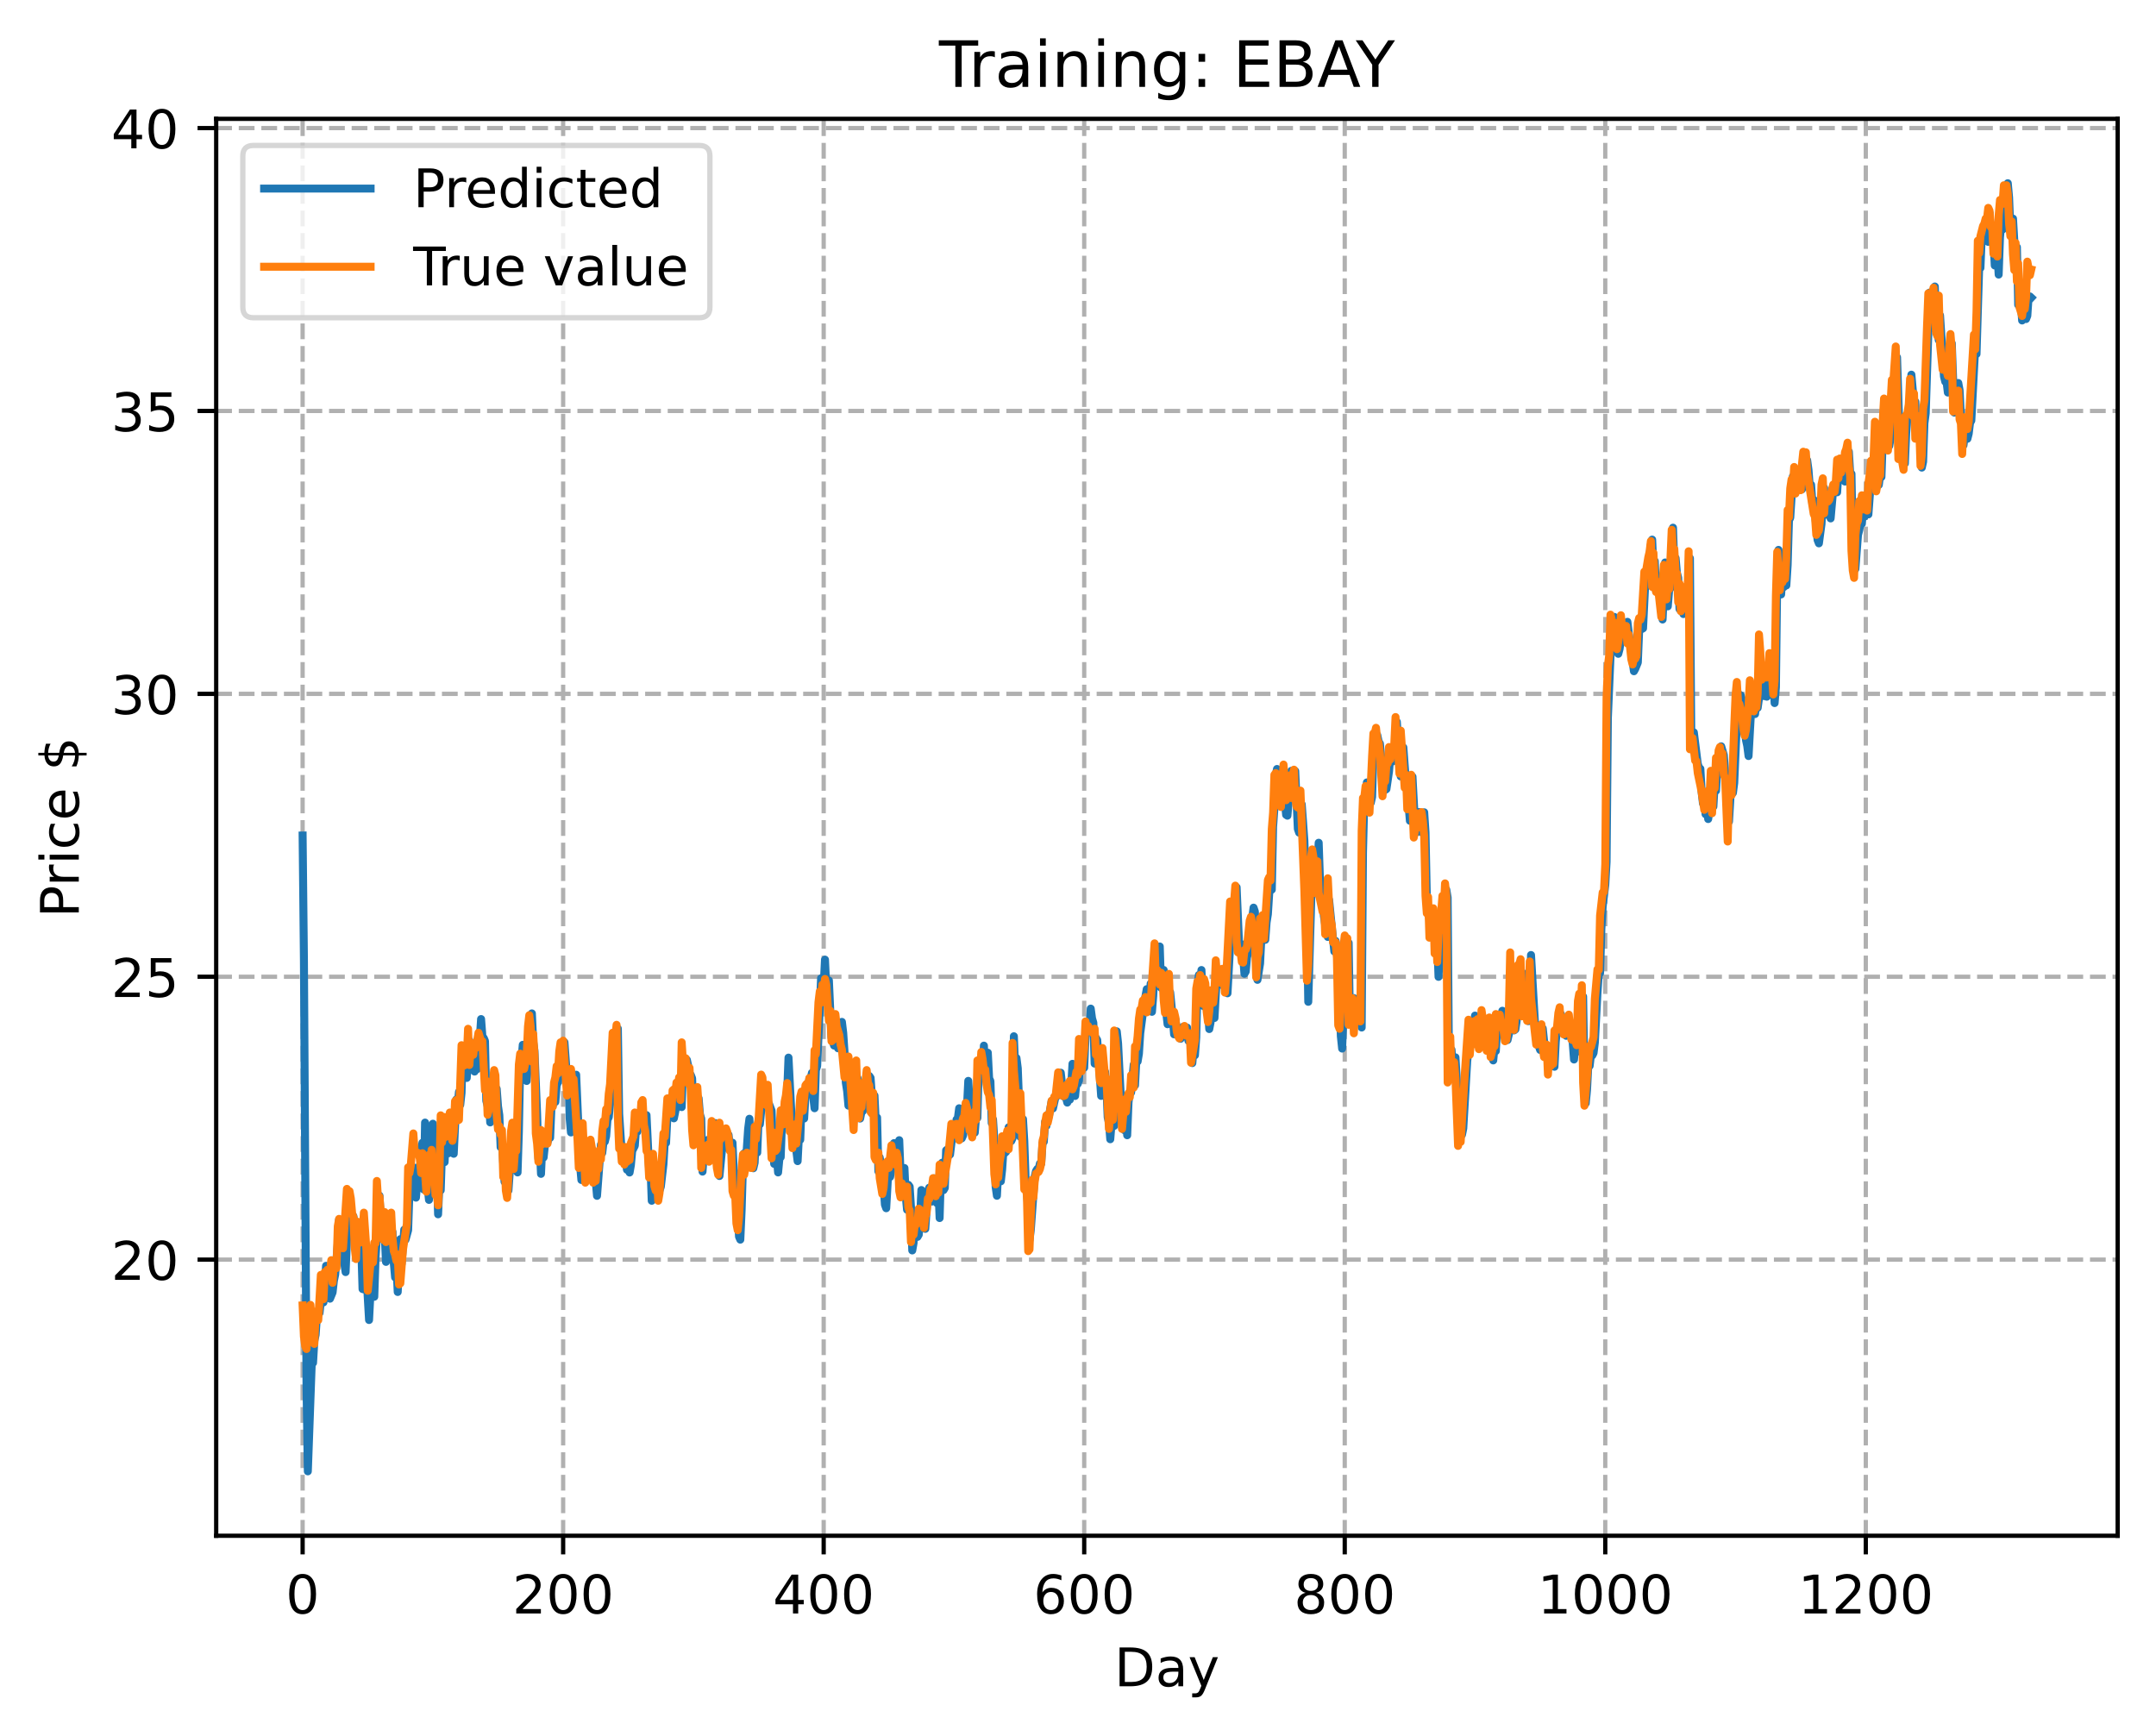 <?xml version="1.0" encoding="utf-8" standalone="no"?>
<!DOCTYPE svg PUBLIC "-//W3C//DTD SVG 1.1//EN"
  "http://www.w3.org/Graphics/SVG/1.1/DTD/svg11.dtd">
<!-- Created with matplotlib (https://matplotlib.org/) -->
<svg height="325.986pt" version="1.1" viewBox="0 0 404.923 325.986" width="404.923pt" xmlns="http://www.w3.org/2000/svg" xmlns:xlink="http://www.w3.org/1999/xlink">
 <defs>
  <style type="text/css">
*{stroke-linecap:butt;stroke-linejoin:round;}
  </style>
 </defs>
 <g id="figure_1">
  <g id="patch_1">
   <path d="M 0 325.986 
L 404.923 325.986 
L 404.923 0 
L 0 0 
z
" style="fill:#ffffff;"/>
  </g>
  <g id="axes_1">
   <g id="patch_2">
    <path d="M 40.603 288.43 
L 397.723 288.43 
L 397.723 22.318 
L 40.603 22.318 
z
" style="fill:#ffffff;"/>
   </g>
   <g id="matplotlib.axis_1">
    <g id="xtick_1">
     <g id="line2d_1">
      <path clip-path="url(#p921ae0812a)" d="M 56.836 288.43 
L 56.836 22.318 
" style="fill:none;stroke:#b0b0b0;stroke-dasharray:2.96,1.28;stroke-dashoffset:0;stroke-width:0.8;"/>
     </g>
     <g id="line2d_2">
      <defs>
       <path d="M 0 0 
L 0 3.5 
" id="m0b5eed5a23" style="stroke:#000000;stroke-width:0.8;"/>
      </defs>
      <g>
       <use style="stroke:#000000;stroke-width:0.8;" x="56.836" xlink:href="#m0b5eed5a23" y="288.43"/>
      </g>
     </g>
     <g id="text_1">
      <!-- 0 -->
      <defs>
       <path d="M 31.781 66.406 
Q 24.172 66.406 20.328 58.906 
Q 16.5 51.422 16.5 36.375 
Q 16.5 21.391 20.328 13.891 
Q 24.172 6.391 31.781 6.391 
Q 39.453 6.391 43.281 13.891 
Q 47.125 21.391 47.125 36.375 
Q 47.125 51.422 43.281 58.906 
Q 39.453 66.406 31.781 66.406 
z
M 31.781 74.219 
Q 44.047 74.219 50.516 64.516 
Q 56.984 54.828 56.984 36.375 
Q 56.984 17.969 50.516 8.266 
Q 44.047 -1.422 31.781 -1.422 
Q 19.531 -1.422 13.062 8.266 
Q 6.594 17.969 6.594 36.375 
Q 6.594 54.828 13.062 64.516 
Q 19.531 74.219 31.781 74.219 
z
" id="DejaVuSans-48"/>
      </defs>
      <g transform="translate(53.655 303.029)scale(0.1 -0.1)">
       <use xlink:href="#DejaVuSans-48"/>
      </g>
     </g>
    </g>
    <g id="xtick_2">
     <g id="line2d_3">
      <path clip-path="url(#p921ae0812a)" d="M 105.766 288.43 
L 105.766 22.318 
" style="fill:none;stroke:#b0b0b0;stroke-dasharray:2.96,1.28;stroke-dashoffset:0;stroke-width:0.8;"/>
     </g>
     <g id="line2d_4">
      <g>
       <use style="stroke:#000000;stroke-width:0.8;" x="105.766" xlink:href="#m0b5eed5a23" y="288.43"/>
      </g>
     </g>
     <g id="text_2">
      <!-- 200 -->
      <defs>
       <path d="M 19.188 8.297 
L 53.609 8.297 
L 53.609 0 
L 7.328 0 
L 7.328 8.297 
Q 12.938 14.109 22.625 23.891 
Q 32.328 33.688 34.812 36.531 
Q 39.547 41.844 41.422 45.531 
Q 43.312 49.219 43.312 52.781 
Q 43.312 58.594 39.234 62.25 
Q 35.156 65.922 28.609 65.922 
Q 23.969 65.922 18.812 64.312 
Q 13.672 62.703 7.812 59.422 
L 7.812 69.391 
Q 13.766 71.781 18.938 73 
Q 24.125 74.219 28.422 74.219 
Q 39.75 74.219 46.484 68.547 
Q 53.219 62.891 53.219 53.422 
Q 53.219 48.922 51.531 44.891 
Q 49.859 40.875 45.406 35.406 
Q 44.188 33.984 37.641 27.219 
Q 31.109 20.453 19.188 8.297 
z
" id="DejaVuSans-50"/>
      </defs>
      <g transform="translate(96.223 303.029)scale(0.1 -0.1)">
       <use xlink:href="#DejaVuSans-50"/>
       <use x="63.623" xlink:href="#DejaVuSans-48"/>
       <use x="127.246" xlink:href="#DejaVuSans-48"/>
      </g>
     </g>
    </g>
    <g id="xtick_3">
     <g id="line2d_5">
      <path clip-path="url(#p921ae0812a)" d="M 154.697 288.43 
L 154.697 22.318 
" style="fill:none;stroke:#b0b0b0;stroke-dasharray:2.96,1.28;stroke-dashoffset:0;stroke-width:0.8;"/>
     </g>
     <g id="line2d_6">
      <g>
       <use style="stroke:#000000;stroke-width:0.8;" x="154.697" xlink:href="#m0b5eed5a23" y="288.43"/>
      </g>
     </g>
     <g id="text_3">
      <!-- 400 -->
      <defs>
       <path d="M 37.797 64.312 
L 12.891 25.391 
L 37.797 25.391 
z
M 35.203 72.906 
L 47.609 72.906 
L 47.609 25.391 
L 58.016 25.391 
L 58.016 17.188 
L 47.609 17.188 
L 47.609 0 
L 37.797 0 
L 37.797 17.188 
L 4.891 17.188 
L 4.891 26.703 
z
" id="DejaVuSans-52"/>
      </defs>
      <g transform="translate(145.153 303.029)scale(0.1 -0.1)">
       <use xlink:href="#DejaVuSans-52"/>
       <use x="63.623" xlink:href="#DejaVuSans-48"/>
       <use x="127.246" xlink:href="#DejaVuSans-48"/>
      </g>
     </g>
    </g>
    <g id="xtick_4">
     <g id="line2d_7">
      <path clip-path="url(#p921ae0812a)" d="M 203.628 288.43 
L 203.628 22.318 
" style="fill:none;stroke:#b0b0b0;stroke-dasharray:2.96,1.28;stroke-dashoffset:0;stroke-width:0.8;"/>
     </g>
     <g id="line2d_8">
      <g>
       <use style="stroke:#000000;stroke-width:0.8;" x="203.628" xlink:href="#m0b5eed5a23" y="288.43"/>
      </g>
     </g>
     <g id="text_4">
      <!-- 600 -->
      <defs>
       <path d="M 33.016 40.375 
Q 26.375 40.375 22.484 35.828 
Q 18.609 31.297 18.609 23.391 
Q 18.609 15.531 22.484 10.953 
Q 26.375 6.391 33.016 6.391 
Q 39.656 6.391 43.531 10.953 
Q 47.406 15.531 47.406 23.391 
Q 47.406 31.297 43.531 35.828 
Q 39.656 40.375 33.016 40.375 
z
M 52.594 71.297 
L 52.594 62.312 
Q 48.875 64.062 45.094 64.984 
Q 41.312 65.922 37.594 65.922 
Q 27.828 65.922 22.672 59.328 
Q 17.531 52.734 16.797 39.406 
Q 19.672 43.656 24.016 45.922 
Q 28.375 48.188 33.594 48.188 
Q 44.578 48.188 50.953 41.516 
Q 57.328 34.859 57.328 23.391 
Q 57.328 12.156 50.688 5.359 
Q 44.047 -1.422 33.016 -1.422 
Q 20.359 -1.422 13.672 8.266 
Q 6.984 17.969 6.984 36.375 
Q 6.984 53.656 15.188 63.938 
Q 23.391 74.219 37.203 74.219 
Q 40.922 74.219 44.703 73.484 
Q 48.484 72.75 52.594 71.297 
z
" id="DejaVuSans-54"/>
      </defs>
      <g transform="translate(194.084 303.029)scale(0.1 -0.1)">
       <use xlink:href="#DejaVuSans-54"/>
       <use x="63.623" xlink:href="#DejaVuSans-48"/>
       <use x="127.246" xlink:href="#DejaVuSans-48"/>
      </g>
     </g>
    </g>
    <g id="xtick_5">
     <g id="line2d_9">
      <path clip-path="url(#p921ae0812a)" d="M 252.558 288.43 
L 252.558 22.318 
" style="fill:none;stroke:#b0b0b0;stroke-dasharray:2.96,1.28;stroke-dashoffset:0;stroke-width:0.8;"/>
     </g>
     <g id="line2d_10">
      <g>
       <use style="stroke:#000000;stroke-width:0.8;" x="252.558" xlink:href="#m0b5eed5a23" y="288.43"/>
      </g>
     </g>
     <g id="text_5">
      <!-- 800 -->
      <defs>
       <path d="M 31.781 34.625 
Q 24.75 34.625 20.719 30.859 
Q 16.703 27.094 16.703 20.516 
Q 16.703 13.922 20.719 10.156 
Q 24.75 6.391 31.781 6.391 
Q 38.812 6.391 42.859 10.172 
Q 46.922 13.969 46.922 20.516 
Q 46.922 27.094 42.891 30.859 
Q 38.875 34.625 31.781 34.625 
z
M 21.922 38.812 
Q 15.578 40.375 12.031 44.719 
Q 8.5 49.078 8.5 55.328 
Q 8.5 64.062 14.719 69.141 
Q 20.953 74.219 31.781 74.219 
Q 42.672 74.219 48.875 69.141 
Q 55.078 64.062 55.078 55.328 
Q 55.078 49.078 51.531 44.719 
Q 48 40.375 41.703 38.812 
Q 48.828 37.156 52.797 32.312 
Q 56.781 27.484 56.781 20.516 
Q 56.781 9.906 50.312 4.234 
Q 43.844 -1.422 31.781 -1.422 
Q 19.734 -1.422 13.25 4.234 
Q 6.781 9.906 6.781 20.516 
Q 6.781 27.484 10.781 32.312 
Q 14.797 37.156 21.922 38.812 
z
M 18.312 54.391 
Q 18.312 48.734 21.844 45.562 
Q 25.391 42.391 31.781 42.391 
Q 38.141 42.391 41.719 45.562 
Q 45.312 48.734 45.312 54.391 
Q 45.312 60.062 41.719 63.234 
Q 38.141 66.406 31.781 66.406 
Q 25.391 66.406 21.844 63.234 
Q 18.312 60.062 18.312 54.391 
z
" id="DejaVuSans-56"/>
      </defs>
      <g transform="translate(243.015 303.029)scale(0.1 -0.1)">
       <use xlink:href="#DejaVuSans-56"/>
       <use x="63.623" xlink:href="#DejaVuSans-48"/>
       <use x="127.246" xlink:href="#DejaVuSans-48"/>
      </g>
     </g>
    </g>
    <g id="xtick_6">
     <g id="line2d_11">
      <path clip-path="url(#p921ae0812a)" d="M 301.489 288.43 
L 301.489 22.318 
" style="fill:none;stroke:#b0b0b0;stroke-dasharray:2.96,1.28;stroke-dashoffset:0;stroke-width:0.8;"/>
     </g>
     <g id="line2d_12">
      <g>
       <use style="stroke:#000000;stroke-width:0.8;" x="301.489" xlink:href="#m0b5eed5a23" y="288.43"/>
      </g>
     </g>
     <g id="text_6">
      <!-- 1000 -->
      <defs>
       <path d="M 12.406 8.297 
L 28.516 8.297 
L 28.516 63.922 
L 10.984 60.406 
L 10.984 69.391 
L 28.422 72.906 
L 38.281 72.906 
L 38.281 8.297 
L 54.391 8.297 
L 54.391 0 
L 12.406 0 
z
" id="DejaVuSans-49"/>
      </defs>
      <g transform="translate(288.764 303.029)scale(0.1 -0.1)">
       <use xlink:href="#DejaVuSans-49"/>
       <use x="63.623" xlink:href="#DejaVuSans-48"/>
       <use x="127.246" xlink:href="#DejaVuSans-48"/>
       <use x="190.869" xlink:href="#DejaVuSans-48"/>
      </g>
     </g>
    </g>
    <g id="xtick_7">
     <g id="line2d_13">
      <path clip-path="url(#p921ae0812a)" d="M 350.419 288.43 
L 350.419 22.318 
" style="fill:none;stroke:#b0b0b0;stroke-dasharray:2.96,1.28;stroke-dashoffset:0;stroke-width:0.8;"/>
     </g>
     <g id="line2d_14">
      <g>
       <use style="stroke:#000000;stroke-width:0.8;" x="350.419" xlink:href="#m0b5eed5a23" y="288.43"/>
      </g>
     </g>
     <g id="text_7">
      <!-- 1200 -->
      <g transform="translate(337.694 303.029)scale(0.1 -0.1)">
       <use xlink:href="#DejaVuSans-49"/>
       <use x="63.623" xlink:href="#DejaVuSans-50"/>
       <use x="127.246" xlink:href="#DejaVuSans-48"/>
       <use x="190.869" xlink:href="#DejaVuSans-48"/>
      </g>
     </g>
    </g>
    <g id="text_8">
     <!-- Day -->
     <defs>
      <path d="M 19.672 64.797 
L 19.672 8.109 
L 31.594 8.109 
Q 46.688 8.109 53.688 14.938 
Q 60.688 21.781 60.688 36.531 
Q 60.688 51.172 53.688 57.984 
Q 46.688 64.797 31.594 64.797 
z
M 9.812 72.906 
L 30.078 72.906 
Q 51.266 72.906 61.172 64.094 
Q 71.094 55.281 71.094 36.531 
Q 71.094 17.672 61.125 8.828 
Q 51.172 0 30.078 0 
L 9.812 0 
z
" id="DejaVuSans-68"/>
      <path d="M 34.281 27.484 
Q 23.391 27.484 19.188 25 
Q 14.984 22.516 14.984 16.5 
Q 14.984 11.719 18.141 8.906 
Q 21.297 6.109 26.703 6.109 
Q 34.188 6.109 38.703 11.406 
Q 43.219 16.703 43.219 25.484 
L 43.219 27.484 
z
M 52.203 31.203 
L 52.203 0 
L 43.219 0 
L 43.219 8.297 
Q 40.141 3.328 35.547 0.953 
Q 30.953 -1.422 24.312 -1.422 
Q 15.922 -1.422 10.953 3.297 
Q 6 8.016 6 15.922 
Q 6 25.141 12.172 29.828 
Q 18.359 34.516 30.609 34.516 
L 43.219 34.516 
L 43.219 35.406 
Q 43.219 41.609 39.141 45 
Q 35.062 48.391 27.688 48.391 
Q 23 48.391 18.547 47.266 
Q 14.109 46.141 10.016 43.891 
L 10.016 52.203 
Q 14.938 54.109 19.578 55.047 
Q 24.219 56 28.609 56 
Q 40.484 56 46.344 49.844 
Q 52.203 43.703 52.203 31.203 
z
" id="DejaVuSans-97"/>
      <path d="M 32.172 -5.078 
Q 28.375 -14.844 24.75 -17.812 
Q 21.141 -20.797 15.094 -20.797 
L 7.906 -20.797 
L 7.906 -13.281 
L 13.188 -13.281 
Q 16.891 -13.281 18.938 -11.516 
Q 21 -9.766 23.484 -3.219 
L 25.094 0.875 
L 2.984 54.688 
L 12.5 54.688 
L 29.594 11.922 
L 46.688 54.688 
L 56.203 54.688 
z
" id="DejaVuSans-121"/>
     </defs>
     <g transform="translate(209.29 316.707)scale(0.1 -0.1)">
      <use xlink:href="#DejaVuSans-68"/>
      <use x="77.002" xlink:href="#DejaVuSans-97"/>
      <use x="138.281" xlink:href="#DejaVuSans-121"/>
     </g>
    </g>
   </g>
   <g id="matplotlib.axis_2">
    <g id="ytick_1">
     <g id="line2d_15">
      <path clip-path="url(#p921ae0812a)" d="M 40.603 236.57 
L 397.723 236.57 
" style="fill:none;stroke:#b0b0b0;stroke-dasharray:2.96,1.28;stroke-dashoffset:0;stroke-width:0.8;"/>
     </g>
     <g id="line2d_16">
      <defs>
       <path d="M 0 0 
L -3.5 0 
" id="m1efe19edfd" style="stroke:#000000;stroke-width:0.8;"/>
      </defs>
      <g>
       <use style="stroke:#000000;stroke-width:0.8;" x="40.603" xlink:href="#m1efe19edfd" y="236.57"/>
      </g>
     </g>
     <g id="text_9">
      <!-- 20 -->
      <g transform="translate(20.878 240.369)scale(0.1 -0.1)">
       <use xlink:href="#DejaVuSans-50"/>
       <use x="63.623" xlink:href="#DejaVuSans-48"/>
      </g>
     </g>
    </g>
    <g id="ytick_2">
     <g id="line2d_17">
      <path clip-path="url(#p921ae0812a)" d="M 40.603 183.443 
L 397.723 183.443 
" style="fill:none;stroke:#b0b0b0;stroke-dasharray:2.96,1.28;stroke-dashoffset:0;stroke-width:0.8;"/>
     </g>
     <g id="line2d_18">
      <g>
       <use style="stroke:#000000;stroke-width:0.8;" x="40.603" xlink:href="#m1efe19edfd" y="183.443"/>
      </g>
     </g>
     <g id="text_10">
      <!-- 25 -->
      <defs>
       <path d="M 10.797 72.906 
L 49.516 72.906 
L 49.516 64.594 
L 19.828 64.594 
L 19.828 46.734 
Q 21.969 47.469 24.109 47.828 
Q 26.266 48.188 28.422 48.188 
Q 40.625 48.188 47.75 41.5 
Q 54.891 34.812 54.891 23.391 
Q 54.891 11.625 47.562 5.094 
Q 40.234 -1.422 26.906 -1.422 
Q 22.312 -1.422 17.547 -0.641 
Q 12.797 0.141 7.719 1.703 
L 7.719 11.625 
Q 12.109 9.234 16.797 8.062 
Q 21.484 6.891 26.703 6.891 
Q 35.156 6.891 40.078 11.328 
Q 45.016 15.766 45.016 23.391 
Q 45.016 31 40.078 35.438 
Q 35.156 39.891 26.703 39.891 
Q 22.75 39.891 18.812 39.016 
Q 14.891 38.141 10.797 36.281 
z
" id="DejaVuSans-53"/>
      </defs>
      <g transform="translate(20.878 187.242)scale(0.1 -0.1)">
       <use xlink:href="#DejaVuSans-50"/>
       <use x="63.623" xlink:href="#DejaVuSans-53"/>
      </g>
     </g>
    </g>
    <g id="ytick_3">
     <g id="line2d_19">
      <path clip-path="url(#p921ae0812a)" d="M 40.603 130.315 
L 397.723 130.315 
" style="fill:none;stroke:#b0b0b0;stroke-dasharray:2.96,1.28;stroke-dashoffset:0;stroke-width:0.8;"/>
     </g>
     <g id="line2d_20">
      <g>
       <use style="stroke:#000000;stroke-width:0.8;" x="40.603" xlink:href="#m1efe19edfd" y="130.315"/>
      </g>
     </g>
     <g id="text_11">
      <!-- 30 -->
      <defs>
       <path d="M 40.578 39.312 
Q 47.656 37.797 51.625 33 
Q 55.609 28.219 55.609 21.188 
Q 55.609 10.406 48.188 4.484 
Q 40.766 -1.422 27.094 -1.422 
Q 22.516 -1.422 17.656 -0.516 
Q 12.797 0.391 7.625 2.203 
L 7.625 11.719 
Q 11.719 9.328 16.594 8.109 
Q 21.484 6.891 26.812 6.891 
Q 36.078 6.891 40.938 10.547 
Q 45.797 14.203 45.797 21.188 
Q 45.797 27.641 41.281 31.266 
Q 36.766 34.906 28.719 34.906 
L 20.219 34.906 
L 20.219 43.016 
L 29.109 43.016 
Q 36.375 43.016 40.234 45.922 
Q 44.094 48.828 44.094 54.297 
Q 44.094 59.906 40.109 62.906 
Q 36.141 65.922 28.719 65.922 
Q 24.656 65.922 20.016 65.031 
Q 15.375 64.156 9.812 62.312 
L 9.812 71.094 
Q 15.438 72.656 20.344 73.438 
Q 25.25 74.219 29.594 74.219 
Q 40.828 74.219 47.359 69.109 
Q 53.906 64.016 53.906 55.328 
Q 53.906 49.266 50.438 45.094 
Q 46.969 40.922 40.578 39.312 
z
" id="DejaVuSans-51"/>
      </defs>
      <g transform="translate(20.878 134.114)scale(0.1 -0.1)">
       <use xlink:href="#DejaVuSans-51"/>
       <use x="63.623" xlink:href="#DejaVuSans-48"/>
      </g>
     </g>
    </g>
    <g id="ytick_4">
     <g id="line2d_21">
      <path clip-path="url(#p921ae0812a)" d="M 40.603 77.188 
L 397.723 77.188 
" style="fill:none;stroke:#b0b0b0;stroke-dasharray:2.96,1.28;stroke-dashoffset:0;stroke-width:0.8;"/>
     </g>
     <g id="line2d_22">
      <g>
       <use style="stroke:#000000;stroke-width:0.8;" x="40.603" xlink:href="#m1efe19edfd" y="77.188"/>
      </g>
     </g>
     <g id="text_12">
      <!-- 35 -->
      <g transform="translate(20.878 80.987)scale(0.1 -0.1)">
       <use xlink:href="#DejaVuSans-51"/>
       <use x="63.623" xlink:href="#DejaVuSans-53"/>
      </g>
     </g>
    </g>
    <g id="ytick_5">
     <g id="line2d_23">
      <path clip-path="url(#p921ae0812a)" d="M 40.603 24.061 
L 397.723 24.061 
" style="fill:none;stroke:#b0b0b0;stroke-dasharray:2.96,1.28;stroke-dashoffset:0;stroke-width:0.8;"/>
     </g>
     <g id="line2d_24">
      <g>
       <use style="stroke:#000000;stroke-width:0.8;" x="40.603" xlink:href="#m1efe19edfd" y="24.061"/>
      </g>
     </g>
     <g id="text_13">
      <!-- 40 -->
      <g transform="translate(20.878 27.86)scale(0.1 -0.1)">
       <use xlink:href="#DejaVuSans-52"/>
       <use x="63.623" xlink:href="#DejaVuSans-48"/>
      </g>
     </g>
    </g>
    <g id="text_14">
     <!-- Price $ -->
     <defs>
      <path d="M 19.672 64.797 
L 19.672 37.406 
L 32.078 37.406 
Q 38.969 37.406 42.719 40.969 
Q 46.484 44.531 46.484 51.125 
Q 46.484 57.672 42.719 61.234 
Q 38.969 64.797 32.078 64.797 
z
M 9.812 72.906 
L 32.078 72.906 
Q 44.344 72.906 50.609 67.359 
Q 56.891 61.812 56.891 51.125 
Q 56.891 40.328 50.609 34.812 
Q 44.344 29.297 32.078 29.297 
L 19.672 29.297 
L 19.672 0 
L 9.812 0 
z
" id="DejaVuSans-80"/>
      <path d="M 41.109 46.297 
Q 39.594 47.172 37.812 47.578 
Q 36.031 48 33.891 48 
Q 26.266 48 22.188 43.047 
Q 18.109 38.094 18.109 28.812 
L 18.109 0 
L 9.078 0 
L 9.078 54.688 
L 18.109 54.688 
L 18.109 46.188 
Q 20.953 51.172 25.484 53.578 
Q 30.031 56 36.531 56 
Q 37.453 56 38.578 55.875 
Q 39.703 55.766 41.062 55.516 
z
" id="DejaVuSans-114"/>
      <path d="M 9.422 54.688 
L 18.406 54.688 
L 18.406 0 
L 9.422 0 
z
M 9.422 75.984 
L 18.406 75.984 
L 18.406 64.594 
L 9.422 64.594 
z
" id="DejaVuSans-105"/>
      <path d="M 48.781 52.594 
L 48.781 44.188 
Q 44.969 46.297 41.141 47.344 
Q 37.312 48.391 33.406 48.391 
Q 24.656 48.391 19.812 42.844 
Q 14.984 37.312 14.984 27.297 
Q 14.984 17.281 19.812 11.734 
Q 24.656 6.203 33.406 6.203 
Q 37.312 6.203 41.141 7.25 
Q 44.969 8.297 48.781 10.406 
L 48.781 2.094 
Q 45.016 0.344 40.984 -0.531 
Q 36.969 -1.422 32.422 -1.422 
Q 20.062 -1.422 12.781 6.344 
Q 5.516 14.109 5.516 27.297 
Q 5.516 40.672 12.859 48.328 
Q 20.219 56 33.016 56 
Q 37.156 56 41.109 55.141 
Q 45.062 54.297 48.781 52.594 
z
" id="DejaVuSans-99"/>
      <path d="M 56.203 29.594 
L 56.203 25.203 
L 14.891 25.203 
Q 15.484 15.922 20.484 11.062 
Q 25.484 6.203 34.422 6.203 
Q 39.594 6.203 44.453 7.469 
Q 49.312 8.734 54.109 11.281 
L 54.109 2.781 
Q 49.266 0.734 44.188 -0.344 
Q 39.109 -1.422 33.891 -1.422 
Q 20.797 -1.422 13.156 6.188 
Q 5.516 13.812 5.516 26.812 
Q 5.516 40.234 12.766 48.109 
Q 20.016 56 32.328 56 
Q 43.359 56 49.781 48.891 
Q 56.203 41.797 56.203 29.594 
z
M 47.219 32.234 
Q 47.125 39.594 43.094 43.984 
Q 39.062 48.391 32.422 48.391 
Q 24.906 48.391 20.391 44.141 
Q 15.875 39.891 15.188 32.172 
z
" id="DejaVuSans-101"/>
      <path id="DejaVuSans-32"/>
      <path d="M 33.797 -14.703 
L 28.906 -14.703 
L 28.859 0 
Q 23.734 0.094 18.609 1.188 
Q 13.484 2.297 8.297 4.5 
L 8.297 13.281 
Q 13.281 10.156 18.375 8.562 
Q 23.484 6.984 28.906 6.938 
L 28.906 29.203 
Q 18.109 30.953 13.203 35.156 
Q 8.297 39.359 8.297 46.688 
Q 8.297 54.641 13.625 59.219 
Q 18.953 63.812 28.906 64.5 
L 28.906 75.984 
L 33.797 75.984 
L 33.797 64.656 
Q 38.328 64.453 42.578 63.688 
Q 46.828 62.938 50.875 61.625 
L 50.875 53.078 
Q 46.828 55.125 42.547 56.25 
Q 38.281 57.375 33.797 57.562 
L 33.797 36.719 
Q 44.875 35.016 50.094 30.609 
Q 55.328 26.219 55.328 18.609 
Q 55.328 10.359 49.781 5.594 
Q 44.234 0.828 33.797 0.094 
z
M 28.906 37.594 
L 28.906 57.625 
Q 23.25 56.984 20.266 54.391 
Q 17.281 51.812 17.281 47.516 
Q 17.281 43.312 20.031 40.969 
Q 22.797 38.625 28.906 37.594 
z
M 33.797 28.219 
L 33.797 7.078 
Q 39.984 7.906 43.141 10.594 
Q 46.297 13.281 46.297 17.672 
Q 46.297 21.969 43.281 24.5 
Q 40.281 27.047 33.797 28.219 
z
" id="DejaVuSans-36"/>
     </defs>
     <g transform="translate(14.798 172.342)rotate(-90)scale(0.1 -0.1)">
      <use xlink:href="#DejaVuSans-80"/>
      <use x="58.553" xlink:href="#DejaVuSans-114"/>
      <use x="99.666" xlink:href="#DejaVuSans-105"/>
      <use x="127.449" xlink:href="#DejaVuSans-99"/>
      <use x="182.43" xlink:href="#DejaVuSans-101"/>
      <use x="243.953" xlink:href="#DejaVuSans-32"/>
      <use x="275.74" xlink:href="#DejaVuSans-36"/>
     </g>
    </g>
   </g>
   <g id="line2d_25">
    <path clip-path="url(#p921ae0812a)" d="M 56.836 156.921 
L 57.081 180.298 
L 57.57 260.485 
L 57.814 276.334 
L 58.548 256.068 
L 58.793 255.968 
L 59.038 251.835 
L 59.282 250.685 
L 59.527 247.151 
L 60.016 246.592 
L 60.261 244.374 
L 60.506 240.095 
L 60.75 244.612 
L 61.24 237.736 
L 61.484 239.952 
L 61.729 240.529 
L 61.974 243.911 
L 62.463 242.727 
L 62.708 240.545 
L 62.952 239.364 
L 63.441 233.492 
L 63.686 229.054 
L 63.931 233.171 
L 64.42 236.306 
L 64.665 237.297 
L 64.909 238.914 
L 65.399 227.472 
L 65.643 229.023 
L 65.888 232.101 
L 66.133 228.575 
L 66.377 228.439 
L 66.622 229.877 
L 66.867 230.501 
L 67.356 233.701 
L 67.601 232.098 
L 67.845 234.003 
L 68.09 242.096 
L 68.335 242.163 
L 68.579 235.114 
L 69.313 247.914 
L 69.558 243.149 
L 69.802 242.191 
L 70.047 240.375 
L 70.292 243.549 
L 70.536 236.179 
L 70.781 232.351 
L 71.026 226.391 
L 71.27 224.564 
L 71.515 228.99 
L 71.76 230.664 
L 72.004 228.877 
L 72.249 231.989 
L 72.494 236.997 
L 72.738 229.513 
L 72.983 233.562 
L 73.228 233.745 
L 73.472 231.436 
L 73.717 231.377 
L 73.962 237.215 
L 74.206 239.904 
L 74.451 237.614 
L 74.696 242.65 
L 75.185 232.734 
L 75.429 237.378 
L 75.919 230.952 
L 76.163 232.816 
L 76.653 231.043 
L 76.897 223.697 
L 77.142 224.009 
L 77.387 224.652 
L 77.631 224.446 
L 77.876 219.324 
L 78.121 224.933 
L 78.61 219.16 
L 78.855 220.917 
L 79.099 215.743 
L 79.344 214.618 
L 79.589 223.403 
L 79.833 210.835 
L 80.078 220.74 
L 80.567 225.357 
L 81.301 211.051 
L 81.79 215.507 
L 82.035 220.088 
L 82.28 228.062 
L 82.524 222.558 
L 82.769 223.563 
L 83.014 216.178 
L 83.258 218.328 
L 83.503 218.262 
L 83.748 213.371 
L 83.992 212.977 
L 84.237 216.595 
L 84.482 214.411 
L 84.726 213.96 
L 84.971 214.438 
L 85.216 216.693 
L 85.705 206.491 
L 85.95 207.636 
L 86.194 205.073 
L 86.439 207.506 
L 86.684 205.235 
L 86.928 196.457 
L 87.173 197.894 
L 87.662 202.45 
L 88.151 195.445 
L 88.396 199.108 
L 88.641 198.109 
L 88.885 200.581 
L 89.13 201.253 
L 89.375 199.446 
L 89.619 200.795 
L 89.864 198.983 
L 90.353 191.393 
L 90.598 194.667 
L 90.843 194.936 
L 91.087 195.519 
L 91.332 206.747 
L 91.577 207.675 
L 91.821 206.051 
L 92.066 210.802 
L 92.311 209.795 
L 92.555 204.281 
L 92.8 205.681 
L 93.044 204.167 
L 93.289 204.513 
L 93.534 207.79 
L 93.778 209.451 
L 94.023 215.457 
L 94.268 214.639 
L 94.757 221.952 
L 95.002 220.48 
L 95.246 221.437 
L 95.491 223.607 
L 96.225 213.229 
L 96.47 212.727 
L 96.714 217.213 
L 96.959 216.824 
L 97.204 220.195 
L 97.448 212.574 
L 97.693 200.042 
L 97.938 199.026 
L 98.182 196.233 
L 98.427 199.738 
L 98.916 203.018 
L 99.405 196.886 
L 99.65 191.623 
L 99.895 190.332 
L 100.139 195.605 
L 100.384 197.365 
L 100.873 209.182 
L 101.118 217.596 
L 101.363 215.179 
L 101.607 220.467 
L 101.852 215.089 
L 102.097 217.387 
L 102.586 212.826 
L 102.831 214.52 
L 103.075 213.826 
L 103.32 213.693 
L 103.565 207.918 
L 103.809 207.714 
L 104.054 205.729 
L 104.299 206.96 
L 104.543 203.903 
L 104.788 203.216 
L 105.277 199.456 
L 105.522 195.887 
L 105.766 195.903 
L 106.011 195.755 
L 106.5 202.432 
L 106.745 200.754 
L 106.99 210.066 
L 107.234 212.686 
L 107.479 207.879 
L 107.724 208.877 
L 107.968 202.764 
L 108.213 201.85 
L 108.947 218.9 
L 109.192 221.614 
L 109.436 221.423 
L 109.681 216.731 
L 109.926 217.294 
L 110.17 218.909 
L 110.415 219.338 
L 110.66 220.029 
L 110.904 217.098 
L 111.149 215.752 
L 111.393 216.634 
L 111.638 221.091 
L 111.883 221.768 
L 112.127 224.594 
L 112.861 214.951 
L 113.106 216.548 
L 113.351 214.419 
L 113.595 214.421 
L 113.84 213.387 
L 114.085 210.322 
L 114.329 209.823 
L 114.574 207.384 
L 114.819 206.087 
L 115.063 199.929 
L 115.308 198.049 
L 115.797 196.231 
L 116.042 193.194 
L 116.287 209.204 
L 116.776 216.649 
L 117.02 217.863 
L 117.265 218.317 
L 117.51 218.001 
L 117.754 219.698 
L 117.999 219.616 
L 118.244 220.212 
L 118.488 218.83 
L 118.733 216.159 
L 119.222 215.193 
L 119.467 211.874 
L 119.712 212.545 
L 119.956 210.997 
L 120.446 210.252 
L 120.69 210.875 
L 120.935 209.814 
L 121.18 212.027 
L 121.424 209.435 
L 121.914 219.668 
L 122.158 218.836 
L 122.403 225.519 
L 122.648 223.471 
L 122.892 222.949 
L 123.137 223.42 
L 123.381 221.62 
L 123.871 223.605 
L 124.115 222.855 
L 124.605 218.665 
L 124.849 214.47 
L 125.094 214.667 
L 125.339 209.808 
L 125.828 206.193 
L 126.073 206.716 
L 126.317 209.736 
L 126.562 210.038 
L 127.051 207.616 
L 127.296 207.314 
L 127.541 204.575 
L 127.785 205.574 
L 128.03 207.927 
L 128.275 199.624 
L 128.519 199.025 
L 128.764 200.799 
L 129.008 199.069 
L 129.253 200.178 
L 129.498 203.605 
L 129.742 201.89 
L 129.987 202.534 
L 130.232 209.478 
L 130.721 213.203 
L 130.966 208.273 
L 131.21 206.277 
L 131.455 209.272 
L 131.7 210.095 
L 131.944 220.042 
L 132.189 216.308 
L 132.434 215.236 
L 132.678 215.422 
L 132.923 214.103 
L 133.168 217.829 
L 133.412 213.806 
L 133.657 217.207 
L 133.902 216.954 
L 134.391 210.936 
L 134.636 216.159 
L 134.88 216.157 
L 135.125 220.868 
L 135.859 213.187 
L 136.103 212.415 
L 136.348 215.549 
L 136.593 214.81 
L 136.837 213.157 
L 137.082 215.577 
L 137.327 214.832 
L 137.571 214.614 
L 137.816 219.928 
L 138.061 220.222 
L 138.305 222.904 
L 138.795 232.269 
L 139.039 232.82 
L 139.284 227.298 
L 139.529 219.073 
L 139.773 216.589 
L 140.018 219.336 
L 140.507 212.035 
L 140.752 210.118 
L 140.996 216.572 
L 141.241 216.442 
L 141.486 219.413 
L 141.73 218.372 
L 141.975 213.353 
L 142.22 216.475 
L 142.464 210.338 
L 142.709 211.16 
L 142.954 208.616 
L 143.198 204.905 
L 143.443 203.585 
L 143.688 204.769 
L 143.932 207.977 
L 144.177 207.319 
L 144.422 207.302 
L 144.911 208.592 
L 145.156 215.209 
L 145.4 218.593 
L 145.645 216.127 
L 145.89 217.334 
L 146.134 220.199 
L 146.379 217.612 
L 146.624 217.333 
L 146.868 210.8 
L 147.113 210.896 
L 147.602 207.598 
L 147.847 204.919 
L 148.091 198.635 
L 148.581 208.209 
L 149.07 214.147 
L 149.315 214.19 
L 149.804 218.075 
L 150.049 213.309 
L 150.293 214.066 
L 150.538 207.424 
L 150.783 209.214 
L 151.027 210.078 
L 151.272 205.712 
L 151.517 204.749 
L 151.761 204.96 
L 152.006 202.567 
L 152.251 202.496 
L 152.495 201.49 
L 152.74 206.069 
L 152.984 208.14 
L 153.229 201.012 
L 153.474 200.192 
L 154.208 183.725 
L 154.452 185.99 
L 154.697 185.165 
L 154.942 180.237 
L 155.186 185.493 
L 155.676 184.137 
L 156.165 194.887 
L 156.654 196.369 
L 156.899 194.072 
L 157.144 193.869 
L 157.388 196.88 
L 157.633 194.041 
L 157.878 194.905 
L 158.122 191.926 
L 158.367 193.993 
L 158.612 197.652 
L 158.856 203.34 
L 159.101 204.912 
L 159.345 207.656 
L 159.59 201.405 
L 160.079 207.19 
L 160.324 204.12 
L 160.569 209.388 
L 160.813 207.053 
L 161.058 202.478 
L 161.303 207.969 
L 161.547 210.078 
L 161.792 208.791 
L 162.037 208.684 
L 162.281 206.352 
L 162.526 205.467 
L 162.771 203.008 
L 163.015 203.685 
L 163.26 202.086 
L 163.505 202.435 
L 163.749 205.789 
L 163.994 207.247 
L 164.239 205.766 
L 164.483 210.907 
L 164.728 209.885 
L 164.972 219.993 
L 165.217 217.384 
L 165.462 218.863 
L 165.706 223.73 
L 165.951 222.653 
L 166.196 226.25 
L 166.44 226.921 
L 166.93 218.284 
L 167.174 221.042 
L 167.419 219.602 
L 167.908 214.691 
L 168.153 216.173 
L 168.398 215.241 
L 168.642 216.75 
L 168.887 214.143 
L 169.132 220.366 
L 169.376 222.335 
L 169.621 222.108 
L 169.866 219.37 
L 170.11 224.666 
L 170.355 227.204 
L 170.6 222.528 
L 170.844 222.863 
L 171.089 226.715 
L 171.333 234.848 
L 171.578 233.458 
L 171.823 228.284 
L 172.067 232.084 
L 172.312 232.303 
L 172.557 231.887 
L 172.801 228.821 
L 173.046 223.504 
L 173.291 226.255 
L 173.535 227.098 
L 173.78 230.793 
L 174.269 223.877 
L 174.514 223.072 
L 174.759 223.848 
L 175.003 225.67 
L 175.248 225.123 
L 175.493 221.303 
L 175.737 222.898 
L 175.982 225.966 
L 176.227 222.82 
L 176.471 228.764 
L 176.716 220.347 
L 176.96 218.368 
L 177.205 223.524 
L 177.45 223.106 
L 177.694 216.049 
L 177.939 215.866 
L 178.184 217.032 
L 178.428 216.842 
L 178.918 212.746 
L 179.162 213.385 
L 179.407 213.241 
L 179.652 210.258 
L 179.896 210.039 
L 180.141 208.146 
L 180.63 213.801 
L 180.875 213.253 
L 181.12 211.705 
L 181.609 207.904 
L 181.854 203.003 
L 182.098 207.011 
L 182.343 207.221 
L 182.588 212.696 
L 182.832 210.094 
L 183.077 212.721 
L 183.321 209.712 
L 183.566 209.953 
L 183.811 200.846 
L 184.055 200.449 
L 184.3 198.816 
L 184.545 200.834 
L 184.789 196.385 
L 185.034 201.541 
L 185.523 197.71 
L 185.768 202.522 
L 186.013 203.049 
L 186.257 210.922 
L 186.502 210.241 
L 186.747 214.031 
L 186.991 222.882 
L 187.236 224.582 
L 187.481 219.812 
L 187.97 221.866 
L 188.215 219.642 
L 188.459 216.043 
L 188.704 216.567 
L 188.948 216.334 
L 189.193 214.621 
L 189.438 211.714 
L 189.682 214.261 
L 189.927 214.302 
L 190.172 213.77 
L 190.416 194.625 
L 190.661 200.794 
L 190.906 198.709 
L 191.15 200.635 
L 191.64 213.529 
L 191.884 212.439 
L 192.129 210.181 
L 192.374 214.28 
L 192.618 221.447 
L 193.108 226.87 
L 193.352 232.914 
L 193.597 230.974 
L 194.331 220.959 
L 194.575 219.932 
L 194.82 219.552 
L 195.065 219.622 
L 195.309 218.523 
L 195.554 218.538 
L 195.799 214.723 
L 196.043 214.437 
L 196.288 210.659 
L 196.533 211.445 
L 196.777 209.362 
L 197.022 209.512 
L 197.511 206.785 
L 197.756 208.178 
L 198.245 205.951 
L 198.49 205.89 
L 199.224 201.471 
L 199.713 205.891 
L 200.203 206.136 
L 200.447 207.083 
L 200.692 204.965 
L 200.936 206.534 
L 201.181 204.126 
L 201.426 199.801 
L 201.915 205.837 
L 202.16 203.353 
L 202.404 203.573 
L 202.649 202.941 
L 202.894 196.263 
L 203.383 199.764 
L 203.628 200.529 
L 203.872 194.679 
L 204.117 192.882 
L 204.362 192.753 
L 204.606 192.994 
L 204.851 189.431 
L 205.096 191.257 
L 205.34 192.087 
L 205.585 199.757 
L 205.83 194.927 
L 206.074 195.345 
L 206.808 205.823 
L 207.297 203.454 
L 207.542 201.309 
L 207.787 203.971 
L 208.031 209.818 
L 208.276 210.899 
L 208.521 213.964 
L 208.765 210.924 
L 209.01 209.433 
L 209.255 211.462 
L 209.499 196.157 
L 209.744 193.701 
L 209.989 195.957 
L 210.478 205.647 
L 210.967 211.52 
L 211.212 212.29 
L 211.457 209.727 
L 211.701 213.214 
L 211.946 207.085 
L 212.191 204.943 
L 212.435 205.189 
L 212.924 199.955 
L 213.169 203.834 
L 213.414 199.075 
L 213.658 199.359 
L 213.903 197.902 
L 214.148 194.083 
L 214.882 188.468 
L 215.371 185.78 
L 215.86 188.154 
L 216.105 184.742 
L 216.35 190.032 
L 216.594 187.014 
L 216.839 181.65 
L 217.084 179.26 
L 217.328 182.781 
L 217.573 178.833 
L 217.818 177.763 
L 218.062 185.518 
L 218.307 184.931 
L 218.551 182.17 
L 219.041 190.221 
L 219.285 192.364 
L 219.775 186.37 
L 220.264 191.254 
L 220.509 194.256 
L 220.753 191.411 
L 220.998 193.175 
L 221.243 194.042 
L 221.487 194.205 
L 221.732 195.092 
L 221.977 193.606 
L 222.221 192.828 
L 222.711 194.525 
L 222.955 192.996 
L 223.2 195.476 
L 223.445 195.293 
L 223.689 195.305 
L 223.934 199.663 
L 224.179 196.786 
L 224.423 198.198 
L 224.668 194.862 
L 224.912 184.935 
L 225.157 183.117 
L 225.402 184.721 
L 225.646 182.184 
L 225.891 187.462 
L 226.136 189.015 
L 226.38 185.993 
L 226.625 186.535 
L 227.114 193.269 
L 227.359 192.003 
L 227.604 187.99 
L 227.848 190.544 
L 228.093 191.19 
L 228.582 182.427 
L 228.827 182.778 
L 229.072 184.739 
L 229.316 183.925 
L 229.806 185.211 
L 230.05 183.745 
L 230.295 184.367 
L 230.539 186.55 
L 231.029 177.601 
L 231.273 170.504 
L 231.518 171.649 
L 231.763 169.515 
L 232.007 169.358 
L 232.252 166.65 
L 232.741 177.947 
L 232.986 177.189 
L 233.475 179.609 
L 233.72 182.879 
L 233.965 182.453 
L 234.209 179.787 
L 234.699 177.765 
L 234.943 174.3 
L 235.433 170.469 
L 235.677 171.191 
L 235.922 175.469 
L 236.167 184.031 
L 236.656 180.95 
L 236.9 176.052 
L 237.145 176.116 
L 237.39 173.072 
L 237.634 176.507 
L 237.879 173.234 
L 238.124 171.694 
L 238.368 167.85 
L 238.613 166.596 
L 238.858 167.088 
L 239.102 155.311 
L 239.347 151.868 
L 239.592 145.763 
L 239.836 144.425 
L 240.081 146.563 
L 240.326 145.771 
L 240.815 150.121 
L 241.06 150.205 
L 241.304 150.523 
L 241.549 153.034 
L 241.794 153.195 
L 242.527 144.774 
L 242.772 149.347 
L 243.261 144.822 
L 243.751 155.687 
L 243.995 156.385 
L 244.485 151.078 
L 244.974 157.787 
L 245.463 172.283 
L 245.708 188.152 
L 246.442 163.001 
L 246.687 161.291 
L 246.931 162.124 
L 247.176 167.754 
L 247.665 158.279 
L 247.91 165.43 
L 248.399 168.744 
L 248.644 172.057 
L 249.133 175.262 
L 249.378 175.971 
L 249.622 169.011 
L 250.112 173.901 
L 250.601 178.686 
L 250.846 176.726 
L 251.335 179.646 
L 251.824 194.592 
L 252.069 196.934 
L 252.558 184.609 
L 252.803 180.047 
L 253.048 180.693 
L 253.292 177.081 
L 253.537 191.896 
L 254.271 187.45 
L 254.515 190.796 
L 254.76 189.695 
L 255.005 189.367 
L 255.494 191.268 
L 255.739 192.981 
L 255.983 160.139 
L 256.228 150.378 
L 256.473 150.091 
L 256.717 146.951 
L 256.962 147.569 
L 257.207 149.655 
L 257.451 150.766 
L 257.696 149.683 
L 257.941 141.524 
L 258.185 138.286 
L 258.675 138.082 
L 258.919 139.248 
L 259.164 139.654 
L 259.653 144.885 
L 259.898 148.52 
L 260.387 148.205 
L 260.876 144.866 
L 261.121 142.08 
L 261.366 142.218 
L 261.61 142.994 
L 262.1 140.83 
L 262.344 135.569 
L 263.078 145.827 
L 263.323 141.081 
L 263.568 140.382 
L 264.057 146.969 
L 264.302 148.283 
L 264.791 154.15 
L 265.28 145.873 
L 265.77 155.037 
L 266.014 156.344 
L 266.259 153.337 
L 266.503 152.514 
L 266.993 156.309 
L 267.482 152.56 
L 267.727 156.329 
L 267.971 168.34 
L 268.216 171.132 
L 268.461 172.571 
L 268.705 175.742 
L 268.95 175.908 
L 269.195 172.88 
L 269.439 172.486 
L 269.684 176.49 
L 269.929 176.968 
L 270.173 183.465 
L 270.418 178.64 
L 270.663 177.719 
L 270.907 174.456 
L 271.152 168.917 
L 271.397 169.533 
L 271.641 167.115 
L 271.886 168.577 
L 272.131 199.566 
L 272.375 201.02 
L 272.62 197.169 
L 272.864 201.084 
L 273.354 198.583 
L 273.598 202.725 
L 273.843 210.573 
L 274.088 211.513 
L 274.332 210.945 
L 274.577 213.119 
L 274.822 211.919 
L 275.556 199.328 
L 275.8 197.026 
L 276.045 191.949 
L 276.29 194.197 
L 276.534 195.096 
L 277.024 190.743 
L 277.268 191.876 
L 277.513 194.459 
L 277.758 192.026 
L 278.002 194.68 
L 278.247 196.042 
L 278.491 191.837 
L 278.736 193.652 
L 278.981 194.449 
L 279.225 194.331 
L 279.47 196.252 
L 279.715 195.395 
L 279.959 191.971 
L 280.449 199.161 
L 280.693 196.581 
L 280.938 197.406 
L 281.183 192.606 
L 281.427 193.801 
L 282.161 189.837 
L 282.406 192.784 
L 282.651 192.213 
L 282.895 194.234 
L 283.14 195.325 
L 283.629 193.155 
L 283.874 183.546 
L 284.118 193.35 
L 284.363 193.524 
L 284.608 193.334 
L 284.852 191.732 
L 285.097 183.053 
L 285.342 182.28 
L 285.586 182.648 
L 285.831 182.583 
L 286.076 190.266 
L 286.32 189.295 
L 286.565 187.448 
L 286.81 188.928 
L 287.054 191.781 
L 287.299 191.644 
L 287.544 179.364 
L 288.278 192.017 
L 288.522 193.092 
L 289.012 196.49 
L 289.256 197.192 
L 289.746 193.149 
L 289.99 195.463 
L 290.479 197.724 
L 290.724 197.355 
L 290.969 198.851 
L 291.213 199.147 
L 291.458 200.266 
L 291.703 199.715 
L 291.947 200.353 
L 292.192 195.592 
L 292.437 193.044 
L 292.681 193.75 
L 292.926 191.013 
L 293.171 190.49 
L 293.415 191.456 
L 293.66 191.667 
L 294.149 194.538 
L 294.394 191.572 
L 294.639 192.453 
L 294.883 192.542 
L 295.128 194.785 
L 295.373 195.792 
L 295.617 198.987 
L 295.862 196.474 
L 296.351 197.488 
L 296.596 190.217 
L 296.84 187.74 
L 297.085 190.957 
L 297.33 187.173 
L 297.574 201.92 
L 297.819 207.205 
L 298.064 204.689 
L 298.308 199.932 
L 298.553 200.198 
L 298.798 198.099 
L 299.042 198.244 
L 299.287 197.774 
L 299.532 195.817 
L 300.021 186.498 
L 300.266 182.922 
L 300.51 182.77 
L 300.755 174.465 
L 301 170.266 
L 301.489 166.21 
L 301.734 161.842 
L 301.978 134.799 
L 302.712 117.52 
L 302.957 116.026 
L 303.201 115.871 
L 303.446 119.502 
L 303.691 118.178 
L 303.935 122.793 
L 304.18 121.869 
L 304.425 120.044 
L 304.669 117.321 
L 304.914 118.827 
L 305.403 119.484 
L 305.648 116.788 
L 306.137 120.792 
L 306.627 124.236 
L 306.871 126.067 
L 307.116 125.626 
L 307.605 124.418 
L 307.85 118.396 
L 308.094 116.764 
L 308.339 118.147 
L 308.584 118.006 
L 309.073 107.907 
L 309.318 108.554 
L 310.052 102.372 
L 310.296 101.349 
L 310.541 106.743 
L 310.786 105.383 
L 311.03 110.919 
L 311.275 110.748 
L 311.52 111.374 
L 311.764 111.399 
L 312.009 114.751 
L 312.254 116.35 
L 312.743 105.641 
L 312.988 108.165 
L 313.232 113.879 
L 313.477 110.855 
L 313.722 110.498 
L 314.211 99.109 
L 314.455 106.362 
L 314.7 104.829 
L 314.945 107.601 
L 315.189 108.516 
L 315.434 114.396 
L 315.679 110.675 
L 315.923 114.476 
L 316.168 115.325 
L 316.413 113.54 
L 316.657 110.702 
L 316.902 112.368 
L 317.147 112.367 
L 317.391 104.842 
L 317.636 137.62 
L 317.881 139.289 
L 318.125 137.549 
L 318.859 143.466 
L 319.104 144.197 
L 319.349 144.378 
L 319.593 148.785 
L 319.838 150.906 
L 320.082 150.287 
L 320.327 152.921 
L 320.572 151.354 
L 320.816 153.826 
L 321.061 152.192 
L 321.55 146.517 
L 321.795 151.485 
L 322.04 147.24 
L 322.284 148.516 
L 322.529 144.19 
L 322.774 144.674 
L 323.018 141.02 
L 323.263 140.167 
L 323.752 141.809 
L 324.731 154.29 
L 325.22 145.884 
L 325.465 148.911 
L 325.71 147.045 
L 326.443 130.192 
L 326.688 132.089 
L 326.933 130.599 
L 327.177 131.421 
L 327.911 138.96 
L 328.156 140.092 
L 328.401 141.994 
L 328.89 133.13 
L 329.135 131.686 
L 329.379 131.813 
L 329.624 134.103 
L 329.869 131.436 
L 330.113 132.944 
L 330.358 131.183 
L 330.603 124.525 
L 330.847 125.927 
L 331.092 129.958 
L 331.337 130.74 
L 331.581 129.874 
L 331.826 130.847 
L 332.315 127.523 
L 332.56 125.354 
L 332.804 125.056 
L 333.049 127.381 
L 333.294 132.046 
L 333.538 129.075 
L 333.783 108.841 
L 334.028 103.278 
L 334.517 111.642 
L 334.762 107.992 
L 335.006 110.27 
L 335.251 109.454 
L 335.496 109.954 
L 335.74 106.123 
L 335.985 97.731 
L 336.23 97.247 
L 336.719 89.485 
L 336.964 90.835 
L 337.208 89.705 
L 337.453 92 
L 337.698 91.988 
L 337.942 89.621 
L 338.187 89.49 
L 338.431 91.906 
L 338.676 90.58 
L 338.921 86.884 
L 339.165 89.757 
L 339.41 86.449 
L 339.655 88.24 
L 339.899 91.394 
L 340.144 91.043 
L 340.389 94.55 
L 340.633 93.863 
L 341.367 101.424 
L 341.612 102.047 
L 342.101 98.391 
L 342.346 93.639 
L 342.591 91.652 
L 342.835 96.679 
L 343.08 93.005 
L 343.814 97.365 
L 344.303 91.826 
L 344.792 91.268 
L 345.037 92.456 
L 345.282 88.508 
L 345.526 88.137 
L 345.771 86.274 
L 346.016 87.377 
L 346.26 87.662 
L 346.505 90.44 
L 346.75 86.266 
L 347.239 84.839 
L 347.484 88.859 
L 347.728 88.993 
L 347.973 102.536 
L 348.462 106.863 
L 348.952 100.486 
L 349.196 99.541 
L 349.441 98.135 
L 349.686 98.361 
L 349.93 94.878 
L 350.175 97.035 
L 350.419 94.455 
L 350.664 94.395 
L 350.909 96.608 
L 351.398 89.954 
L 351.643 88.558 
L 351.887 89.144 
L 352.132 86.232 
L 352.377 80.594 
L 352.621 88.866 
L 352.866 91.072 
L 353.111 89.175 
L 353.355 89.587 
L 353.6 82.669 
L 353.845 79.847 
L 354.089 75.595 
L 354.334 77.034 
L 354.579 79.454 
L 354.823 83.749 
L 355.068 82.309 
L 355.557 72.842 
L 355.802 73.26 
L 356.046 71.465 
L 356.291 67.118 
L 356.78 82.367 
L 357.025 84.171 
L 357.27 82.256 
L 357.514 86.147 
L 357.759 87.046 
L 358.004 81.37 
L 358.248 78.315 
L 358.493 77.509 
L 358.738 75.139 
L 358.982 70.368 
L 359.472 75.777 
L 359.716 75.43 
L 359.961 81.377 
L 360.206 79.698 
L 360.45 81.053 
L 360.695 81.734 
L 360.94 87.82 
L 361.184 86.714 
L 361.429 79.495 
L 361.674 77.601 
L 362.407 54.95 
L 362.652 55.482 
L 362.897 59.061 
L 363.386 53.812 
L 363.631 61.997 
L 363.875 61.874 
L 364.12 63.872 
L 364.365 59.236 
L 365.099 70.694 
L 365.343 71.685 
L 365.588 71.732 
L 365.833 73.724 
L 366.077 72.596 
L 366.322 66.291 
L 366.567 64.488 
L 367.056 77.496 
L 367.301 75.745 
L 367.545 72.744 
L 367.79 71.934 
L 368.034 73.288 
L 368.279 78.37 
L 368.524 79.424 
L 368.768 83.62 
L 369.258 79.903 
L 369.502 82.409 
L 369.747 81.444 
L 369.992 79.438 
L 370.236 78.996 
L 370.97 65.171 
L 371.215 66.491 
L 371.704 50.441 
L 371.949 50.325 
L 372.194 44.468 
L 372.438 44.462 
L 372.683 45.251 
L 372.928 44.733 
L 373.172 44.503 
L 373.417 45.428 
L 373.662 40.035 
L 373.906 44.141 
L 374.151 43.796 
L 374.395 45.057 
L 374.64 49.858 
L 375.129 47.195 
L 375.374 51.569 
L 375.619 44.603 
L 375.863 41.816 
L 376.108 43.113 
L 376.597 36.117 
L 376.842 37.073 
L 377.087 34.414 
L 377.331 37.101 
L 377.576 43.123 
L 377.821 44.302 
L 378.065 41.06 
L 378.555 49.365 
L 378.799 46.417 
L 379.044 57.259 
L 379.289 53.234 
L 379.778 60.188 
L 380.267 59.155 
L 380.512 59.919 
L 380.756 59.307 
L 381.001 55.633 
L 381.246 55.675 
L 381.49 55.904 
L 381.49 55.904 
" style="fill:none;stroke:#1f77b4;stroke-linecap:square;stroke-width:1.5;"/>
   </g>
   <g id="line2d_26">
    <path clip-path="url(#p921ae0812a)" d="M 56.836 245.177 
L 57.081 251.021 
L 57.325 252.827 
L 57.57 253.358 
L 57.814 250.064 
L 58.059 248.895 
L 58.304 245.07 
L 58.793 251.127 
L 59.038 252.402 
L 59.282 246.452 
L 59.527 246.239 
L 59.772 247.939 
L 60.261 239.439 
L 60.75 244.008 
L 60.995 238.908 
L 61.24 239.758 
L 61.484 238.483 
L 61.729 239.014 
L 61.974 239.12 
L 62.218 236.676 
L 62.463 240.926 
L 62.708 236.782 
L 62.952 237.314 
L 63.197 238.164 
L 63.441 230.301 
L 63.686 228.92 
L 63.931 232.001 
L 64.175 232.957 
L 64.42 234.445 
L 65.154 223.288 
L 65.399 225.626 
L 65.643 223.713 
L 65.888 225.094 
L 66.133 227.857 
L 66.377 228.601 
L 66.622 234.339 
L 66.867 236.464 
L 67.111 229.451 
L 67.356 232.745 
L 67.601 233.382 
L 68.09 231.788 
L 68.335 227.751 
L 68.824 234.764 
L 69.069 242.414 
L 69.802 235.082 
L 70.047 237.101 
L 70.292 233.382 
L 70.536 233.489 
L 70.781 221.801 
L 71.026 225.626 
L 71.27 224.776 
L 71.76 230.513 
L 72.004 232.851 
L 72.249 227.645 
L 72.494 233.276 
L 72.738 228.92 
L 72.983 231.363 
L 73.228 228.388 
L 73.472 227.751 
L 73.717 232.639 
L 73.962 234.976 
L 74.206 235.614 
L 74.451 236.782 
L 74.696 235.614 
L 74.94 241.245 
L 75.185 241.033 
L 75.674 234.764 
L 76.408 229.876 
L 76.653 219.25 
L 76.897 220.313 
L 77.142 218.932 
L 77.631 212.875 
L 77.876 216.382 
L 78.121 216.594 
L 78.365 216.488 
L 78.61 216.594 
L 78.855 217.657 
L 79.099 220.313 
L 79.344 216.594 
L 79.589 217.125 
L 80.078 223.819 
L 80.567 216.913 
L 80.812 219.463 
L 81.056 215.957 
L 81.301 219.463 
L 81.546 220.632 
L 81.79 224.457 
L 82.035 224.138 
L 82.28 226.369 
L 82.524 221.057 
L 82.769 209.475 
L 83.014 214.575 
L 83.258 213.088 
L 83.503 209.794 
L 83.748 213.513 
L 83.992 213.088 
L 84.237 212.025 
L 84.482 208.944 
L 84.971 214.256 
L 85.216 212.556 
L 85.46 206.819 
L 85.705 206.606 
L 85.95 210.431 
L 86.194 210.325 
L 86.684 196.299 
L 86.928 198.85 
L 87.173 200.125 
L 87.417 199.593 
L 87.662 198.743 
L 87.907 193.218 
L 88.151 200.018 
L 88.396 196.724 
L 88.641 198.106 
L 88.885 198.106 
L 89.13 195.874 
L 89.375 196.831 
L 89.864 193.962 
L 90.353 195.556 
L 90.598 195.556 
L 91.087 204.8 
L 91.332 202.993 
L 91.577 209.369 
L 91.821 208.412 
L 92.066 206.925 
L 92.311 204.375 
L 92.555 203.525 
L 92.8 200.975 
L 93.044 201.931 
L 93.289 209.475 
L 93.534 212.131 
L 93.778 211.494 
L 94.023 213.088 
L 94.268 212.238 
L 94.512 221.057 
L 94.757 217.444 
L 95.002 223.607 
L 95.246 224.988 
L 95.98 212.45 
L 96.225 210.856 
L 96.47 219.569 
L 96.714 216.169 
L 96.959 216.169 
L 97.448 199.912 
L 97.693 197.893 
L 97.938 200.868 
L 98.182 199.593 
L 98.427 200.762 
L 98.916 198.318 
L 99.161 192.793 
L 99.405 190.668 
L 99.65 192.793 
L 99.895 199.381 
L 100.139 194.174 
L 100.384 198.212 
L 100.629 212.875 
L 100.873 214.788 
L 101.118 218.188 
L 101.607 212.238 
L 101.852 214.894 
L 102.097 214.15 
L 102.341 212.769 
L 102.586 214.788 
L 102.831 214.788 
L 103.32 206.606 
L 103.809 207.881 
L 104.054 203.312 
L 104.299 202.356 
L 104.543 200.231 
L 104.788 201.612 
L 105.032 197.468 
L 105.277 195.768 
L 105.522 199.593 
L 105.766 195.449 
L 106.5 205.756 
L 106.745 205.437 
L 106.99 204.694 
L 107.234 200.762 
L 107.479 202.887 
L 107.724 202.675 
L 108.213 210.219 
L 108.458 213.938 
L 108.702 219.357 
L 108.947 218.719 
L 109.192 218.932 
L 109.436 210.963 
L 109.926 222.119 
L 110.17 218.825 
L 110.415 219.675 
L 110.904 214.044 
L 111.149 215.532 
L 111.393 222.119 
L 111.638 220.419 
L 111.883 221.801 
L 112.127 218.188 
L 112.372 219.569 
L 112.617 215.957 
L 112.861 217.763 
L 113.106 212.45 
L 113.351 210.538 
L 113.595 211.281 
L 113.84 208.306 
L 114.085 208.837 
L 114.329 205.437 
L 114.574 203.631 
L 115.063 193.962 
L 115.308 196.618 
L 115.553 195.024 
L 115.797 192.474 
L 116.042 209.688 
L 116.287 215.744 
L 116.531 215.106 
L 116.776 218.188 
L 117.02 216.063 
L 117.265 218.719 
L 117.51 215.425 
L 117.754 218.188 
L 117.999 216.594 
L 118.244 217.869 
L 118.488 214.681 
L 118.978 213.406 
L 119.222 208.944 
L 119.467 212.025 
L 119.712 209.475 
L 119.956 210.538 
L 120.201 210.856 
L 120.446 207.031 
L 120.69 206.606 
L 120.935 211.281 
L 121.18 212.45 
L 121.424 216.169 
L 121.669 216.594 
L 121.914 221.163 
L 122.158 220.632 
L 122.403 218.082 
L 122.648 216.7 
L 122.892 222.757 
L 123.137 223.607 
L 123.381 221.057 
L 123.626 225.519 
L 123.871 224.032 
L 124.115 219.038 
L 124.36 216.807 
L 124.605 212.875 
L 124.849 213.513 
L 125.339 206.287 
L 125.828 208.412 
L 126.073 209.156 
L 126.317 204.8 
L 126.562 204.587 
L 126.807 205.544 
L 127.051 203.312 
L 127.296 204.162 
L 127.541 202.356 
L 127.785 206.606 
L 128.03 195.768 
L 128.275 199.593 
L 128.519 199.593 
L 128.764 198.743 
L 129.008 200.337 
L 129.253 203.525 
L 129.498 200.55 
L 129.742 205.012 
L 129.987 212.238 
L 130.232 215.106 
L 130.721 205.969 
L 130.966 204.162 
L 131.21 207.775 
L 131.455 209.688 
L 131.7 219.357 
L 131.944 215.638 
L 132.189 216.807 
L 132.678 217.763 
L 132.923 215 
L 133.168 218.188 
L 133.412 216.7 
L 133.657 210.538 
L 133.902 213.3 
L 134.146 213.406 
L 134.636 219.357 
L 134.88 220.632 
L 135.125 210.856 
L 135.369 213.938 
L 135.614 212.025 
L 135.859 212.875 
L 136.103 212.875 
L 136.348 211.919 
L 136.593 212.556 
L 136.837 213.831 
L 137.082 216.169 
L 137.327 215.957 
L 137.571 223.713 
L 137.816 224.563 
L 138.061 224.032 
L 138.305 229.77 
L 138.55 231.045 
L 138.795 228.601 
L 139.284 219.463 
L 139.529 216.807 
L 139.773 220.632 
L 140.018 219.144 
L 140.263 216.488 
L 140.507 217.869 
L 140.752 216.913 
L 140.996 219.357 
L 141.241 219.357 
L 141.486 218.507 
L 141.73 211.6 
L 141.975 213.938 
L 142.22 211.494 
L 142.464 210.325 
L 142.954 201.825 
L 143.198 202.356 
L 143.443 207.35 
L 143.688 206.819 
L 143.932 207.562 
L 144.177 203.737 
L 144.911 217.55 
L 145.156 212.663 
L 145.645 216.169 
L 145.89 215.85 
L 146.379 212.238 
L 146.624 208.519 
L 146.868 208.731 
L 147.113 211.175 
L 147.357 206.925 
L 147.602 205.756 
L 147.847 203.418 
L 148.091 205.969 
L 148.336 212.556 
L 148.581 211.388 
L 148.825 215.638 
L 149.07 211.281 
L 149.315 211.175 
L 149.559 214.788 
L 150.049 209.688 
L 150.293 205.969 
L 150.538 205.012 
L 150.783 208.625 
L 151.272 203.843 
L 151.517 203.525 
L 151.761 204.162 
L 152.006 202.462 
L 152.251 204.269 
L 152.495 203.312 
L 152.74 204.906 
L 152.984 197.256 
L 153.229 197.999 
L 153.718 188.224 
L 153.963 186.205 
L 154.208 188.33 
L 154.452 184.93 
L 154.697 185.886 
L 154.942 183.868 
L 155.186 184.93 
L 155.676 191.73 
L 155.92 189.818 
L 156.165 195.556 
L 156.41 195.343 
L 156.899 190.455 
L 157.144 192.793 
L 157.633 194.387 
L 157.878 196.193 
L 158.122 197.149 
L 158.612 202.356 
L 159.101 202.037 
L 159.345 198.425 
L 159.59 201.081 
L 160.324 212.238 
L 160.813 199.168 
L 161.058 207.244 
L 161.303 210.006 
L 161.547 207.669 
L 161.792 207.987 
L 162.037 204.481 
L 162.281 203.206 
L 162.526 203.418 
L 162.771 200.975 
L 163.015 203.418 
L 163.26 203.843 
L 163.505 208.837 
L 163.749 209.156 
L 163.994 205.225 
L 164.239 217.338 
L 164.483 217.869 
L 164.728 216.488 
L 164.972 216.488 
L 165.217 221.269 
L 165.706 224.244 
L 165.951 223.076 
L 166.196 219.569 
L 166.44 218.4 
L 166.685 218.082 
L 166.93 219.357 
L 167.419 215.106 
L 167.664 216.7 
L 167.908 217.019 
L 168.153 218.719 
L 168.398 216.488 
L 168.642 217.55 
L 168.887 223.713 
L 169.132 224.882 
L 169.376 222.226 
L 169.621 223.288 
L 169.866 223.607 
L 170.11 223.501 
L 170.355 222.863 
L 170.6 226.795 
L 170.844 227.326 
L 171.089 233.276 
L 171.333 230.726 
L 171.578 231.895 
L 171.823 229.77 
L 172.067 229.982 
L 172.312 229.663 
L 172.557 227.007 
L 172.801 227.22 
L 173.046 228.388 
L 173.291 228.176 
L 173.535 230.62 
L 173.78 228.495 
L 174.025 227.857 
L 174.269 225.094 
L 174.514 225.201 
L 174.759 223.288 
L 175.003 222.969 
L 175.248 221.269 
L 175.493 222.119 
L 175.737 224.669 
L 175.982 221.269 
L 176.227 224.032 
L 176.471 218.719 
L 176.96 221.801 
L 177.205 222.332 
L 178.184 216.275 
L 178.673 211.069 
L 178.918 213.194 
L 179.407 211.175 
L 179.652 211.069 
L 180.141 214.15 
L 180.386 211.813 
L 180.875 210.006 
L 181.12 209.581 
L 181.364 207.137 
L 181.609 208.094 
L 182.098 212.344 
L 182.343 212.344 
L 182.588 213.619 
L 183.077 208.731 
L 183.321 210.325 
L 183.566 199.168 
L 183.811 200.868 
L 184.055 200.975 
L 184.3 197.574 
L 184.545 198.956 
L 184.789 201.187 
L 185.034 200.868 
L 185.279 203.631 
L 185.523 205.119 
L 185.768 205.65 
L 186.013 207.987 
L 186.257 206.606 
L 186.747 220.525 
L 186.991 222.438 
L 187.236 215.638 
L 187.481 221.163 
L 187.725 218.294 
L 187.97 216.807 
L 188.215 213.406 
L 188.459 214.788 
L 188.704 214.469 
L 189.193 212.344 
L 189.438 215.85 
L 189.682 212.344 
L 189.927 213.619 
L 190.172 195.874 
L 190.416 201.081 
L 191.395 212.238 
L 191.64 205.331 
L 192.129 217.125 
L 192.374 223.394 
L 192.618 222.863 
L 192.863 224.457 
L 193.108 234.976 
L 193.352 234.657 
L 193.842 221.588 
L 194.086 224.882 
L 194.331 221.907 
L 194.575 220.419 
L 195.065 220.1 
L 195.309 219.569 
L 195.554 218.507 
L 195.799 214.256 
L 196.043 213.406 
L 196.288 210.856 
L 196.533 209.475 
L 196.777 210.856 
L 197.022 209.794 
L 197.511 206.712 
L 197.756 207.35 
L 198.001 205.969 
L 198.245 205.969 
L 198.735 201.4 
L 199.224 205.225 
L 199.469 205.756 
L 199.713 205.862 
L 199.958 205.756 
L 200.203 205.012 
L 200.447 203.631 
L 200.692 203.737 
L 200.936 202.993 
L 201.426 204.587 
L 201.67 203.95 
L 202.16 201.293 
L 202.404 201.931 
L 202.649 195.131 
L 202.894 199.7 
L 203.138 201.187 
L 203.628 196.831 
L 203.872 191.837 
L 204.117 193.537 
L 204.362 192.687 
L 204.851 193.749 
L 205.34 194.068 
L 205.585 193.218 
L 205.83 198.106 
L 206.074 197.681 
L 206.319 199.806 
L 206.563 202.993 
L 206.808 203.418 
L 207.053 196.831 
L 207.542 202.25 
L 207.787 202.568 
L 208.276 212.025 
L 208.521 209.156 
L 208.765 209.05 
L 209.01 210.325 
L 209.255 193.537 
L 209.499 195.237 
L 209.744 198.425 
L 210.233 208.306 
L 210.478 207.775 
L 210.723 212.025 
L 211.212 206.5 
L 211.457 208.837 
L 211.701 206.287 
L 211.946 205.331 
L 212.191 206.075 
L 212.435 201.931 
L 212.68 202.462 
L 212.924 204.269 
L 213.169 196.512 
L 213.414 196.831 
L 213.658 194.599 
L 213.903 191.305 
L 214.148 189.605 
L 214.392 189.393 
L 214.637 187.905 
L 214.882 188.118 
L 215.126 187.268 
L 215.371 190.137 
L 215.616 188.012 
L 215.86 188.543 
L 216.105 188.33 
L 216.839 177.174 
L 217.084 184.293 
L 217.328 182.168 
L 217.818 184.93 
L 218.062 182.699 
L 218.307 183.018 
L 218.551 187.799 
L 218.796 190.243 
L 219.041 190.03 
L 219.53 182.911 
L 219.775 189.393 
L 220.019 191.837 
L 220.264 191.305 
L 220.509 190.03 
L 220.753 191.093 
L 220.998 193.643 
L 221.243 194.599 
L 221.487 195.024 
L 221.732 193.856 
L 221.977 193.643 
L 222.221 194.174 
L 222.466 192.687 
L 222.711 194.493 
L 222.955 194.387 
L 223.2 194.068 
L 223.445 194.068 
L 223.689 199.593 
L 224.423 195.343 
L 224.668 185.674 
L 224.912 184.293 
L 225.157 184.824 
L 225.402 183.124 
L 225.891 188.543 
L 226.136 183.868 
L 226.38 184.718 
L 226.625 190.03 
L 226.87 191.943 
L 227.114 189.924 
L 227.359 185.993 
L 227.604 188.224 
L 227.848 188.33 
L 228.093 186.099 
L 228.338 180.361 
L 228.582 183.443 
L 228.827 183.124 
L 229.316 184.611 
L 229.561 181.955 
L 229.806 182.061 
L 230.05 186.418 
L 230.295 183.549 
L 231.029 169.311 
L 231.273 171.861 
L 231.518 171.755 
L 231.763 169.629 
L 232.007 166.336 
L 232.252 176.961 
L 232.497 178.874 
L 232.741 178.661 
L 232.986 178.767 
L 233.231 180.68 
L 233.475 180.786 
L 233.72 178.449 
L 233.965 178.342 
L 234.209 177.705 
L 234.699 172.923 
L 234.943 172.18 
L 235.188 173.561 
L 235.433 173.667 
L 235.677 176.111 
L 235.922 183.549 
L 236.167 179.724 
L 236.411 178.874 
L 236.656 172.498 
L 236.9 172.923 
L 237.145 171.861 
L 237.39 176.324 
L 238.124 165.273 
L 238.368 164.742 
L 238.613 165.379 
L 238.858 155.71 
L 239.102 152.629 
L 239.347 145.51 
L 239.592 145.191 
L 239.836 146.785 
L 240.081 146.997 
L 240.57 151.566 
L 241.06 143.597 
L 241.549 150.291 
L 241.794 148.06 
L 242.038 147.21 
L 242.283 145.616 
L 242.527 149.866 
L 242.772 145.722 
L 243.017 144.553 
L 243.261 150.079 
L 243.506 151.46 
L 243.751 151.672 
L 243.995 148.804 
L 244.24 148.485 
L 244.974 167.292 
L 245.463 184.186 
L 245.708 180.999 
L 246.197 161.129 
L 246.442 159.535 
L 246.687 161.023 
L 246.931 167.717 
L 247.176 163.573 
L 247.421 161.767 
L 247.665 167.717 
L 248.399 171.223 
L 248.644 169.417 
L 248.888 175.473 
L 249.133 173.03 
L 249.378 164.954 
L 249.622 169.948 
L 249.867 172.605 
L 250.112 173.667 
L 250.356 176.961 
L 250.601 177.174 
L 250.846 176.961 
L 251.09 179.936 
L 251.335 192.58 
L 251.58 193.218 
L 252.069 184.399 
L 252.314 177.811 
L 252.558 175.686 
L 252.803 176.217 
L 253.048 176.217 
L 253.292 192.474 
L 253.537 190.88 
L 253.782 188.118 
L 254.026 187.48 
L 254.271 194.068 
L 254.515 188.649 
L 254.76 188.224 
L 255.005 188.224 
L 255.249 189.605 
L 255.494 191.837 
L 255.739 156.029 
L 255.983 149.866 
L 256.228 149.76 
L 256.473 147.635 
L 256.962 149.654 
L 257.207 152.629 
L 257.696 142.003 
L 257.941 137.753 
L 258.185 137.753 
L 258.43 136.691 
L 258.675 139.028 
L 258.919 139.453 
L 259.164 141.472 
L 259.653 149.547 
L 259.898 146.466 
L 260.143 146.785 
L 260.387 143.597 
L 260.632 143.385 
L 260.876 140.303 
L 261.121 142.641 
L 261.366 140.941 
L 261.61 140.941 
L 261.855 139.878 
L 262.1 134.672 
L 262.344 140.409 
L 262.589 141.259 
L 262.834 145.297 
L 263.078 137.222 
L 263.812 147.954 
L 264.057 145.51 
L 264.302 151.991 
L 264.546 151.141 
L 265.036 145.51 
L 265.525 157.304 
L 265.77 155.923 
L 266.014 152.735 
L 266.503 155.179 
L 266.748 155.391 
L 266.993 152.522 
L 267.237 154.223 
L 267.482 157.091 
L 267.727 168.248 
L 267.971 171.542 
L 268.216 168.461 
L 268.461 176.111 
L 268.705 175.473 
L 268.95 171.755 
L 269.195 170.586 
L 269.439 179.086 
L 269.684 174.305 
L 269.929 180.68 
L 270.173 175.261 
L 270.418 174.73 
L 270.907 168.248 
L 271.152 171.33 
L 271.397 165.911 
L 271.641 168.354 
L 271.886 203.312 
L 272.375 194.706 
L 272.62 201.612 
L 272.864 199.381 
L 273.109 199.487 
L 273.354 202.568 
L 273.843 215.213 
L 274.088 211.919 
L 274.332 214.469 
L 275.066 202.356 
L 275.8 191.518 
L 276.045 198.106 
L 276.534 192.155 
L 276.779 192.155 
L 277.024 191.73 
L 277.268 196.193 
L 277.513 191.412 
L 277.758 197.043 
L 278.002 194.706 
L 278.247 189.712 
L 278.981 194.599 
L 279.225 197.362 
L 279.715 191.093 
L 279.959 198.531 
L 280.449 196.618 
L 280.693 196.512 
L 280.938 190.455 
L 281.183 192.687 
L 281.427 192.262 
L 281.672 190.562 
L 281.917 192.793 
L 282.161 193.006 
L 282.406 193.643 
L 282.651 195.556 
L 282.895 195.343 
L 283.14 193.749 
L 283.385 189.924 
L 283.629 178.874 
L 283.874 193.006 
L 284.118 193.324 
L 284.363 193.431 
L 284.608 189.605 
L 284.852 182.593 
L 285.097 181.211 
L 285.342 181.105 
L 285.586 180.149 
L 285.831 190.88 
L 286.076 187.055 
L 286.32 186.736 
L 286.81 191.73 
L 287.054 188.862 
L 287.299 180.574 
L 287.544 187.48 
L 288.522 196.193 
L 289.012 195.981 
L 289.501 192.368 
L 289.746 196.831 
L 289.99 198.531 
L 290.235 196.406 
L 290.479 196.193 
L 290.724 201.825 
L 290.969 197.362 
L 291.213 200.231 
L 291.458 197.787 
L 291.703 199.806 
L 291.947 193.537 
L 292.192 193.643 
L 292.437 192.793 
L 292.681 190.243 
L 292.926 189.18 
L 293.171 193.324 
L 293.415 191.412 
L 293.66 194.281 
L 293.905 194.174 
L 294.149 191.093 
L 294.394 191.624 
L 294.639 190.562 
L 295.128 195.237 
L 295.373 195.343 
L 295.617 194.493 
L 296.106 196.299 
L 296.351 188.012 
L 296.596 186.63 
L 296.84 190.455 
L 297.085 185.036 
L 297.33 203.312 
L 297.574 207.669 
L 298.553 196.406 
L 298.798 196.618 
L 299.287 194.812 
L 299.532 187.587 
L 300.021 182.061 
L 300.266 182.168 
L 300.51 171.967 
L 301 167.611 
L 301.244 167.504 
L 301.489 162.298 
L 301.734 131.059 
L 301.978 125.109 
L 302.223 123.09 
L 302.467 115.44 
L 302.712 116.396 
L 302.957 117.883 
L 303.201 117.99 
L 303.446 117.033 
L 303.691 121.921 
L 304.18 119.052 
L 304.425 115.546 
L 304.669 118.096 
L 304.914 118.521 
L 305.159 118.415 
L 305.403 117.565 
L 305.648 120.859 
L 305.893 119.159 
L 306.382 123.834 
L 306.627 124.79 
L 306.871 123.621 
L 307.116 123.727 
L 307.361 123.196 
L 307.605 117.033 
L 307.85 116.077 
L 308.094 116.396 
L 308.339 115.44 
L 308.828 107.364 
L 309.073 107.683 
L 309.562 104.708 
L 309.807 103.645 
L 310.052 101.626 
L 310.296 110.233 
L 310.541 103.858 
L 310.786 110.021 
L 311.03 111.189 
L 311.275 109.277 
L 312.009 115.865 
L 312.254 109.383 
L 312.498 106.089 
L 312.743 108.321 
L 312.988 112.571 
L 313.232 109.702 
L 313.477 110.658 
L 313.966 99.501 
L 314.211 103.22 
L 314.455 103.114 
L 314.7 107.47 
L 314.945 107.683 
L 315.189 113.102 
L 315.434 109.596 
L 315.679 114.802 
L 315.923 114.377 
L 316.168 114.271 
L 316.413 110.233 
L 316.657 111.083 
L 316.902 112.889 
L 317.147 103.539 
L 317.391 140.728 
L 317.636 140.303 
L 317.881 138.603 
L 318.37 142.853 
L 318.615 142.96 
L 318.859 145.191 
L 319.349 147.529 
L 319.593 148.804 
L 320.082 152.097 
L 320.327 149.016 
L 320.572 151.247 
L 320.816 148.485 
L 321.061 149.866 
L 321.306 144.766 
L 321.55 152.735 
L 321.795 146.36 
L 322.04 148.06 
L 322.284 142.322 
L 322.529 144.235 
L 322.774 140.941 
L 323.018 140.303 
L 323.263 142.003 
L 323.508 141.472 
L 323.752 145.51 
L 323.997 146.147 
L 324.486 158.048 
L 324.731 147.103 
L 324.976 147.847 
L 325.22 149.335 
L 325.71 136.478 
L 325.954 130.634 
L 326.199 128.084 
L 326.443 132.228 
L 326.688 132.228 
L 327.177 134.459 
L 327.422 136.903 
L 327.667 138.178 
L 327.911 137.116 
L 328.401 132.547 
L 328.645 127.765 
L 328.89 130.209 
L 329.135 130.528 
L 329.379 133.609 
L 329.624 132.015 
L 329.869 132.865 
L 330.113 130.209 
L 330.358 119.159 
L 330.603 122.346 
L 330.847 127.659 
L 331.092 125.959 
L 331.581 127.234 
L 331.826 127.234 
L 332.07 126.171 
L 332.315 122.665 
L 332.56 123.515 
L 333.049 130.422 
L 333.294 127.871 
L 333.538 111.827 
L 333.783 103.645 
L 334.272 110.871 
L 334.517 107.152 
L 334.762 109.383 
L 335.006 108.321 
L 335.251 108.746 
L 335.496 104.495 
L 335.74 95.782 
L 335.985 97.164 
L 336.23 91.745 
L 336.474 90.045 
L 336.719 91.745 
L 336.964 87.707 
L 337.208 92.701 
L 337.698 88.663 
L 337.942 89.726 
L 338.187 92.064 
L 338.431 87.176 
L 338.676 84.838 
L 338.921 88.876 
L 339.165 84.944 
L 339.41 88.77 
L 340.144 93.445 
L 340.633 96.526 
L 340.878 97.058 
L 341.123 100.458 
L 341.612 99.608 
L 341.857 97.376 
L 342.101 91.001 
L 342.346 89.832 
L 342.591 96.42 
L 342.835 92.807 
L 343.08 92.914 
L 343.325 94.189 
L 343.569 93.87 
L 344.303 91.001 
L 344.548 92.382 
L 344.792 90.363 
L 345.037 86.326 
L 345.282 89.832 
L 345.526 86.113 
L 345.771 88.77 
L 346.016 87.176 
L 346.26 87.92 
L 346.505 84.944 
L 346.75 84.307 
L 346.994 83.138 
L 347.239 87.601 
L 347.484 89.407 
L 347.728 103.433 
L 347.973 107.152 
L 348.218 108.533 
L 348.462 100.458 
L 348.707 98.333 
L 348.952 97.801 
L 349.196 94.082 
L 349.441 95.145 
L 349.686 93.02 
L 349.93 95.676 
L 350.175 93.02 
L 350.419 93.126 
L 350.664 95.889 
L 350.909 90.788 
L 351.153 89.088 
L 351.398 86.538 
L 351.643 87.07 
L 351.887 85.901 
L 352.132 79.207 
L 352.377 92.276 
L 352.866 89.62 
L 353.111 89.301 
L 353.355 81.332 
L 353.6 79.1 
L 353.845 74.85 
L 354.579 84.626 
L 355.313 71.344 
L 355.557 72.194 
L 356.046 65.075 
L 356.536 86.22 
L 356.78 82.926 
L 357.025 82.501 
L 357.27 86.857 
L 357.514 88.238 
L 357.759 78.25 
L 358.248 77.613 
L 358.493 75.913 
L 358.738 71.131 
L 358.982 76.232 
L 359.227 78.144 
L 359.472 73.894 
L 359.716 82.394 
L 359.961 78.038 
L 360.206 81.438 
L 360.45 80.163 
L 360.695 87.495 
L 360.94 85.37 
L 361.184 76.763 
L 361.429 75.169 
L 361.918 61.25 
L 362.163 55.087 
L 362.407 55.406 
L 362.652 58.062 
L 362.897 55.087 
L 363.141 54.024 
L 363.386 60.081 
L 363.631 62.525 
L 363.875 63.162 
L 364.12 55.512 
L 364.365 64.756 
L 364.854 69.431 
L 365.099 67.519 
L 365.343 67.625 
L 365.588 69.644 
L 365.833 70.6 
L 366.077 65.394 
L 366.322 62.737 
L 366.567 65.712 
L 366.811 77.294 
L 367.056 76.657 
L 367.301 75.063 
L 367.545 74.532 
L 367.79 73.363 
L 368.034 78.782 
L 368.279 79.526 
L 368.524 85.263 
L 368.768 79.207 
L 369.013 78.357 
L 369.258 78.463 
L 369.502 80.588 
L 369.747 79.207 
L 370.726 62.844 
L 370.97 65.606 
L 371.215 58.487 
L 371.46 45.205 
L 371.704 47.543 
L 371.949 44.355 
L 372.438 42.443 
L 372.683 42.018 
L 372.928 41.061 
L 373.172 41.168 
L 373.417 39.042 
L 373.662 39.574 
L 373.906 42.655 
L 374.151 42.23 
L 374.395 47.649 
L 374.64 46.905 
L 374.885 44.78 
L 375.129 48.18 
L 375.374 40.424 
L 375.619 37.555 
L 375.863 37.767 
L 376.108 38.299 
L 376.353 34.792 
L 376.597 36.705 
L 376.842 34.792 
L 377.087 36.386 
L 377.331 42.018 
L 377.576 44.355 
L 377.821 41.593 
L 378.065 47.755 
L 378.31 50.73 
L 378.555 45.63 
L 378.799 52.856 
L 379.044 49.455 
L 379.289 57.743 
L 379.778 59.337 
L 380.022 57 
L 380.267 58.062 
L 380.512 55.937 
L 380.756 49.137 
L 381.246 51.687 
L 381.49 50.624 
L 381.49 50.624 
" style="fill:none;stroke:#ff7f0e;stroke-linecap:square;stroke-width:1.5;"/>
   </g>
   <g id="patch_3">
    <path d="M 40.603 288.43 
L 40.603 22.318 
" style="fill:none;stroke:#000000;stroke-linecap:square;stroke-linejoin:miter;stroke-width:0.8;"/>
   </g>
   <g id="patch_4">
    <path d="M 397.723 288.43 
L 397.723 22.318 
" style="fill:none;stroke:#000000;stroke-linecap:square;stroke-linejoin:miter;stroke-width:0.8;"/>
   </g>
   <g id="patch_5">
    <path d="M 40.603 288.43 
L 397.723 288.43 
" style="fill:none;stroke:#000000;stroke-linecap:square;stroke-linejoin:miter;stroke-width:0.8;"/>
   </g>
   <g id="patch_6">
    <path d="M 40.603 22.318 
L 397.723 22.318 
" style="fill:none;stroke:#000000;stroke-linecap:square;stroke-linejoin:miter;stroke-width:0.8;"/>
   </g>
   <g id="text_15">
    <!-- Training: EBAY -->
    <defs>
     <path d="M -0.297 72.906 
L 61.375 72.906 
L 61.375 64.594 
L 35.5 64.594 
L 35.5 0 
L 25.594 0 
L 25.594 64.594 
L -0.297 64.594 
z
" id="DejaVuSans-84"/>
     <path d="M 54.891 33.016 
L 54.891 0 
L 45.906 0 
L 45.906 32.719 
Q 45.906 40.484 42.875 44.328 
Q 39.844 48.188 33.797 48.188 
Q 26.516 48.188 22.312 43.547 
Q 18.109 38.922 18.109 30.906 
L 18.109 0 
L 9.078 0 
L 9.078 54.688 
L 18.109 54.688 
L 18.109 46.188 
Q 21.344 51.125 25.703 53.562 
Q 30.078 56 35.797 56 
Q 45.219 56 50.047 50.172 
Q 54.891 44.344 54.891 33.016 
z
" id="DejaVuSans-110"/>
     <path d="M 45.406 27.984 
Q 45.406 37.75 41.375 43.109 
Q 37.359 48.484 30.078 48.484 
Q 22.859 48.484 18.828 43.109 
Q 14.797 37.75 14.797 27.984 
Q 14.797 18.266 18.828 12.891 
Q 22.859 7.516 30.078 7.516 
Q 37.359 7.516 41.375 12.891 
Q 45.406 18.266 45.406 27.984 
z
M 54.391 6.781 
Q 54.391 -7.172 48.188 -13.984 
Q 42 -20.797 29.203 -20.797 
Q 24.469 -20.797 20.266 -20.094 
Q 16.062 -19.391 12.109 -17.922 
L 12.109 -9.188 
Q 16.062 -11.328 19.922 -12.344 
Q 23.781 -13.375 27.781 -13.375 
Q 36.625 -13.375 41.016 -8.766 
Q 45.406 -4.156 45.406 5.172 
L 45.406 9.625 
Q 42.625 4.781 38.281 2.391 
Q 33.938 0 27.875 0 
Q 17.828 0 11.672 7.656 
Q 5.516 15.328 5.516 27.984 
Q 5.516 40.672 11.672 48.328 
Q 17.828 56 27.875 56 
Q 33.938 56 38.281 53.609 
Q 42.625 51.219 45.406 46.391 
L 45.406 54.688 
L 54.391 54.688 
z
" id="DejaVuSans-103"/>
     <path d="M 11.719 12.406 
L 22.016 12.406 
L 22.016 0 
L 11.719 0 
z
M 11.719 51.703 
L 22.016 51.703 
L 22.016 39.312 
L 11.719 39.312 
z
" id="DejaVuSans-58"/>
     <path d="M 9.812 72.906 
L 55.906 72.906 
L 55.906 64.594 
L 19.672 64.594 
L 19.672 43.016 
L 54.391 43.016 
L 54.391 34.719 
L 19.672 34.719 
L 19.672 8.297 
L 56.781 8.297 
L 56.781 0 
L 9.812 0 
z
" id="DejaVuSans-69"/>
     <path d="M 19.672 34.812 
L 19.672 8.109 
L 35.5 8.109 
Q 43.453 8.109 47.281 11.406 
Q 51.125 14.703 51.125 21.484 
Q 51.125 28.328 47.281 31.562 
Q 43.453 34.812 35.5 34.812 
z
M 19.672 64.797 
L 19.672 42.828 
L 34.281 42.828 
Q 41.5 42.828 45.031 45.531 
Q 48.578 48.25 48.578 53.812 
Q 48.578 59.328 45.031 62.062 
Q 41.5 64.797 34.281 64.797 
z
M 9.812 72.906 
L 35.016 72.906 
Q 46.297 72.906 52.391 68.219 
Q 58.5 63.531 58.5 54.891 
Q 58.5 48.188 55.375 44.234 
Q 52.25 40.281 46.188 39.312 
Q 53.469 37.75 57.5 32.781 
Q 61.531 27.828 61.531 20.406 
Q 61.531 10.641 54.891 5.312 
Q 48.25 0 35.984 0 
L 9.812 0 
z
" id="DejaVuSans-66"/>
     <path d="M 34.188 63.188 
L 20.797 26.906 
L 47.609 26.906 
z
M 28.609 72.906 
L 39.797 72.906 
L 67.578 0 
L 57.328 0 
L 50.688 18.703 
L 17.828 18.703 
L 11.188 0 
L 0.781 0 
z
" id="DejaVuSans-65"/>
     <path d="M -0.203 72.906 
L 10.406 72.906 
L 30.609 42.922 
L 50.688 72.906 
L 61.281 72.906 
L 35.5 34.719 
L 35.5 0 
L 25.594 0 
L 25.594 34.719 
z
" id="DejaVuSans-89"/>
    </defs>
    <g transform="translate(176.352 16.318)scale(0.12 -0.12)">
     <use xlink:href="#DejaVuSans-84"/>
     <use x="46.334" xlink:href="#DejaVuSans-114"/>
     <use x="87.447" xlink:href="#DejaVuSans-97"/>
     <use x="148.727" xlink:href="#DejaVuSans-105"/>
     <use x="176.51" xlink:href="#DejaVuSans-110"/>
     <use x="239.889" xlink:href="#DejaVuSans-105"/>
     <use x="267.672" xlink:href="#DejaVuSans-110"/>
     <use x="331.051" xlink:href="#DejaVuSans-103"/>
     <use x="394.527" xlink:href="#DejaVuSans-58"/>
     <use x="428.219" xlink:href="#DejaVuSans-32"/>
     <use x="460.006" xlink:href="#DejaVuSans-69"/>
     <use x="523.189" xlink:href="#DejaVuSans-66"/>
     <use x="591.793" xlink:href="#DejaVuSans-65"/>
     <use x="652.451" xlink:href="#DejaVuSans-89"/>
    </g>
   </g>
   <g id="legend_1">
    <g id="patch_7">
     <path d="M 47.603 59.674 
L 131.331 59.674 
Q 133.331 59.674 133.331 57.674 
L 133.331 29.318 
Q 133.331 27.318 131.331 27.318 
L 47.603 27.318 
Q 45.603 27.318 45.603 29.318 
L 45.603 57.674 
Q 45.603 59.674 47.603 59.674 
z
" style="fill:#ffffff;opacity:0.8;stroke:#cccccc;stroke-linejoin:miter;"/>
    </g>
    <g id="line2d_27">
     <path d="M 49.603 35.417 
L 69.603 35.417 
" style="fill:none;stroke:#1f77b4;stroke-linecap:square;stroke-width:1.5;"/>
    </g>
    <g id="line2d_28"/>
    <g id="text_16">
     <!-- Predicted -->
     <defs>
      <path d="M 45.406 46.391 
L 45.406 75.984 
L 54.391 75.984 
L 54.391 0 
L 45.406 0 
L 45.406 8.203 
Q 42.578 3.328 38.25 0.953 
Q 33.938 -1.422 27.875 -1.422 
Q 17.969 -1.422 11.734 6.484 
Q 5.516 14.406 5.516 27.297 
Q 5.516 40.188 11.734 48.094 
Q 17.969 56 27.875 56 
Q 33.938 56 38.25 53.625 
Q 42.578 51.266 45.406 46.391 
z
M 14.797 27.297 
Q 14.797 17.391 18.875 11.75 
Q 22.953 6.109 30.078 6.109 
Q 37.203 6.109 41.297 11.75 
Q 45.406 17.391 45.406 27.297 
Q 45.406 37.203 41.297 42.844 
Q 37.203 48.484 30.078 48.484 
Q 22.953 48.484 18.875 42.844 
Q 14.797 37.203 14.797 27.297 
z
" id="DejaVuSans-100"/>
      <path d="M 18.312 70.219 
L 18.312 54.688 
L 36.812 54.688 
L 36.812 47.703 
L 18.312 47.703 
L 18.312 18.016 
Q 18.312 11.328 20.141 9.422 
Q 21.969 7.516 27.594 7.516 
L 36.812 7.516 
L 36.812 0 
L 27.594 0 
Q 17.188 0 13.234 3.875 
Q 9.281 7.766 9.281 18.016 
L 9.281 47.703 
L 2.688 47.703 
L 2.688 54.688 
L 9.281 54.688 
L 9.281 70.219 
z
" id="DejaVuSans-116"/>
     </defs>
     <g transform="translate(77.603 38.917)scale(0.1 -0.1)">
      <use xlink:href="#DejaVuSans-80"/>
      <use x="58.553" xlink:href="#DejaVuSans-114"/>
      <use x="97.416" xlink:href="#DejaVuSans-101"/>
      <use x="158.939" xlink:href="#DejaVuSans-100"/>
      <use x="222.416" xlink:href="#DejaVuSans-105"/>
      <use x="250.199" xlink:href="#DejaVuSans-99"/>
      <use x="305.18" xlink:href="#DejaVuSans-116"/>
      <use x="344.389" xlink:href="#DejaVuSans-101"/>
      <use x="405.912" xlink:href="#DejaVuSans-100"/>
     </g>
    </g>
    <g id="line2d_29">
     <path d="M 49.603 50.095 
L 69.603 50.095 
" style="fill:none;stroke:#ff7f0e;stroke-linecap:square;stroke-width:1.5;"/>
    </g>
    <g id="line2d_30"/>
    <g id="text_17">
     <!-- True value -->
     <defs>
      <path d="M 8.5 21.578 
L 8.5 54.688 
L 17.484 54.688 
L 17.484 21.922 
Q 17.484 14.156 20.5 10.266 
Q 23.531 6.391 29.594 6.391 
Q 36.859 6.391 41.078 11.031 
Q 45.312 15.672 45.312 23.688 
L 45.312 54.688 
L 54.297 54.688 
L 54.297 0 
L 45.312 0 
L 45.312 8.406 
Q 42.047 3.422 37.719 1 
Q 33.406 -1.422 27.688 -1.422 
Q 18.266 -1.422 13.375 4.438 
Q 8.5 10.297 8.5 21.578 
z
M 31.109 56 
z
" id="DejaVuSans-117"/>
      <path d="M 2.984 54.688 
L 12.5 54.688 
L 29.594 8.797 
L 46.688 54.688 
L 56.203 54.688 
L 35.688 0 
L 23.484 0 
z
" id="DejaVuSans-118"/>
      <path d="M 9.422 75.984 
L 18.406 75.984 
L 18.406 0 
L 9.422 0 
z
" id="DejaVuSans-108"/>
     </defs>
     <g transform="translate(77.603 53.595)scale(0.1 -0.1)">
      <use xlink:href="#DejaVuSans-84"/>
      <use x="46.334" xlink:href="#DejaVuSans-114"/>
      <use x="87.447" xlink:href="#DejaVuSans-117"/>
      <use x="150.826" xlink:href="#DejaVuSans-101"/>
      <use x="212.35" xlink:href="#DejaVuSans-32"/>
      <use x="244.137" xlink:href="#DejaVuSans-118"/>
      <use x="303.316" xlink:href="#DejaVuSans-97"/>
      <use x="364.596" xlink:href="#DejaVuSans-108"/>
      <use x="392.379" xlink:href="#DejaVuSans-117"/>
      <use x="455.758" xlink:href="#DejaVuSans-101"/>
     </g>
    </g>
   </g>
  </g>
 </g>
 <defs>
  <clipPath id="p921ae0812a">
   <rect height="266.112" width="357.12" x="40.603" y="22.318"/>
  </clipPath>
 </defs>
</svg>
